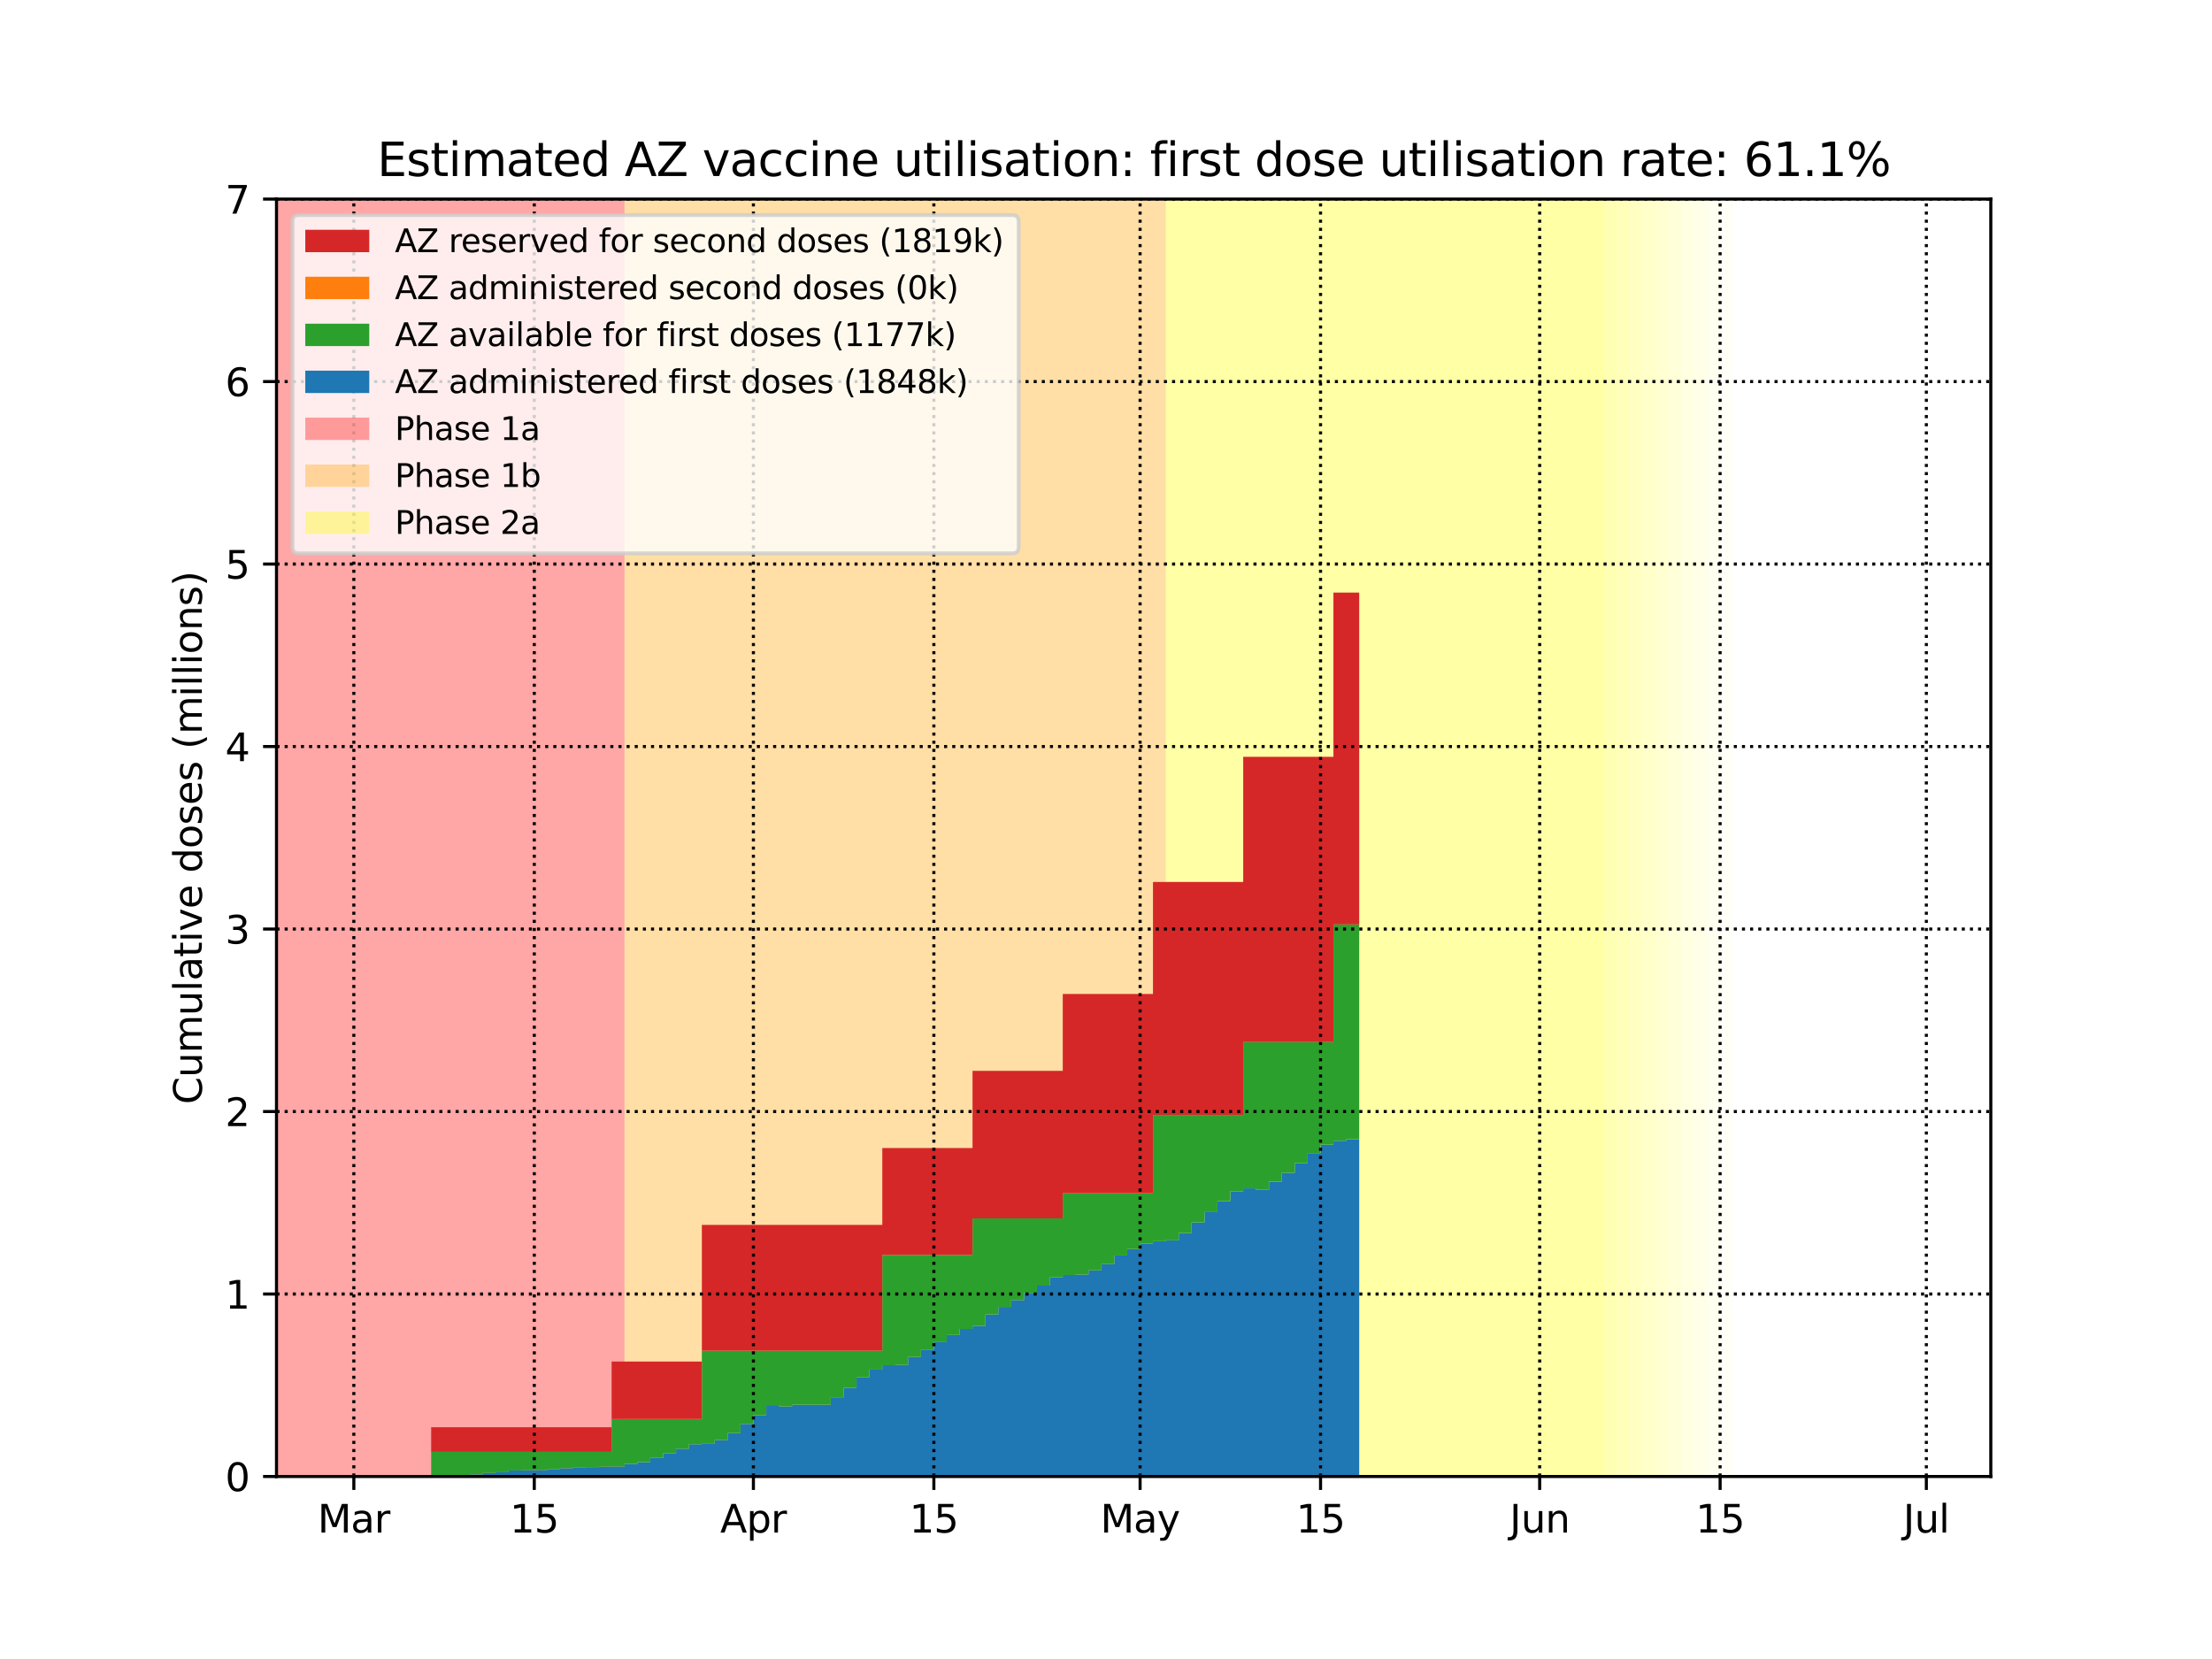 <?xml version="1.0" encoding="utf-8" standalone="no"?>
<!DOCTYPE svg PUBLIC "-//W3C//DTD SVG 1.1//EN"
  "http://www.w3.org/Graphics/SVG/1.1/DTD/svg11.dtd">
<svg height="432pt" version="1.1" viewBox="0 0 576 432" width="576pt" xmlns="http://www.w3.org/2000/svg" xmlns:xlink="http://www.w3.org/1999/xlink">
 <defs>
  <style type="text/css">*{stroke-linecap:butt;stroke-linejoin:round;}</style>
 </defs>
 <g id="figure_1">
  <g id="patch_1">
   <path d="M 0 432 
L 576 432 
L 576 0 
L 0 0 
z
" style="fill:#ffffff;"/>
  </g>
  <g id="axes_1">
   <g id="patch_2">
    <path d="M 72 384.48 
L 518.4 384.48 
L 518.4 51.84 
L 72 51.84 
z
" style="fill:#ffffff;"/>
   </g>
   <g id="PolyCollection_1">
    <defs>
     <path d="M 162.623 -47.52 
L 68.644 -47.52 
L 68.644 -380.16 
L 162.623 -380.16 
L 162.623 -380.16 
L 162.623 -47.52 
z
" id="m602967f09e"/>
    </defs>
    <g clip-path="url(#p2461a0f4d4)">
     <use style="fill:#ff0000;fill-opacity:0.35;" x="0" xlink:href="#m602967f09e" y="432"/>
    </g>
   </g>
   <g id="PolyCollection_2">
    <defs>
     <path d="M 303.591 -47.52 
L 162.623 -47.52 
L 162.623 -380.16 
L 303.591 -380.16 
L 303.591 -380.16 
L 303.591 -47.52 
z
" id="md5854e7b0d"/>
    </defs>
    <g clip-path="url(#p2461a0f4d4)">
     <use style="fill:#ffa500;fill-opacity:0.35;" x="0" xlink:href="#md5854e7b0d" y="432"/>
    </g>
   </g>
   <g id="PolyCollection_3">
    <defs>
     <path d="M 417.708 -47.52 
L 303.591 -47.52 
L 303.591 -380.16 
L 417.708 -380.16 
L 417.708 -380.16 
L 417.708 -47.52 
z
" id="m8bffb36cfd"/>
    </defs>
    <g clip-path="url(#p2461a0f4d4)">
     <use style="fill:#ffff00;fill-opacity:0.35;" x="0" xlink:href="#m8bffb36cfd" y="432"/>
    </g>
   </g>
   <g id="PolyCollection_4">
    <defs>
     <path d="M 421.065 -47.52 
L 417.708 -47.52 
L 417.708 -380.16 
L 421.065 -380.16 
L 421.065 -380.16 
L 421.065 -47.52 
z
" id="ma4b3f69100"/>
    </defs>
    <g clip-path="url(#p2461a0f4d4)">
     <use style="fill:#ffff00;fill-opacity:0.3;" x="0" xlink:href="#ma4b3f69100" y="432"/>
    </g>
   </g>
   <g id="PolyCollection_5">
    <defs>
     <path d="M 424.421 -47.52 
L 421.065 -47.52 
L 421.065 -380.16 
L 424.421 -380.16 
L 424.421 -380.16 
L 424.421 -47.52 
z
" id="m619030dfe2"/>
    </defs>
    <g clip-path="url(#p2461a0f4d4)">
     <use style="fill:#ffff00;fill-opacity:0.27;" x="0" xlink:href="#m619030dfe2" y="432"/>
    </g>
   </g>
   <g id="PolyCollection_6">
    <defs>
     <path d="M 427.777 -47.52 
L 424.421 -47.52 
L 424.421 -380.16 
L 427.777 -380.16 
L 427.777 -380.16 
L 427.777 -47.52 
z
" id="mf70ad9505c"/>
    </defs>
    <g clip-path="url(#p2461a0f4d4)">
     <use style="fill:#ffff00;fill-opacity:0.24;" x="0" xlink:href="#mf70ad9505c" y="432"/>
    </g>
   </g>
   <g id="PolyCollection_7">
    <defs>
     <path d="M 431.134 -47.52 
L 427.777 -47.52 
L 427.777 -380.16 
L 431.134 -380.16 
L 431.134 -380.16 
L 431.134 -47.52 
z
" id="m849f4f620f"/>
    </defs>
    <g clip-path="url(#p2461a0f4d4)">
     <use style="fill:#ffff00;fill-opacity:0.21;" x="0" xlink:href="#m849f4f620f" y="432"/>
    </g>
   </g>
   <g id="PolyCollection_8">
    <defs>
     <path d="M 434.49 -47.52 
L 431.134 -47.52 
L 431.134 -380.16 
L 434.49 -380.16 
L 434.49 -380.16 
L 434.49 -47.52 
z
" id="m2a403009e0"/>
    </defs>
    <g clip-path="url(#p2461a0f4d4)">
     <use style="fill:#ffff00;fill-opacity:0.18;" x="0" xlink:href="#m2a403009e0" y="432"/>
    </g>
   </g>
   <g id="PolyCollection_9">
    <defs>
     <path d="M 437.847 -47.52 
L 434.49 -47.52 
L 434.49 -380.16 
L 437.847 -380.16 
L 437.847 -380.16 
L 437.847 -47.52 
z
" id="m2a11092019"/>
    </defs>
    <g clip-path="url(#p2461a0f4d4)">
     <use style="fill:#ffff00;fill-opacity:0.15;" x="0" xlink:href="#m2a11092019" y="432"/>
    </g>
   </g>
   <g id="PolyCollection_10">
    <defs>
     <path d="M 441.203 -47.52 
L 437.847 -47.52 
L 437.847 -380.16 
L 441.203 -380.16 
L 441.203 -380.16 
L 441.203 -47.52 
z
" id="m34a0f8cbcc"/>
    </defs>
    <g clip-path="url(#p2461a0f4d4)">
     <use style="fill:#ffff00;fill-opacity:0.12;" x="0" xlink:href="#m34a0f8cbcc" y="432"/>
    </g>
   </g>
   <g id="PolyCollection_11">
    <defs>
     <path d="M 444.559 -47.52 
L 441.203 -47.52 
L 441.203 -380.16 
L 444.559 -380.16 
L 444.559 -380.16 
L 444.559 -47.52 
z
" id="meafb0ec273"/>
    </defs>
    <g clip-path="url(#p2461a0f4d4)">
     <use style="fill:#ffff00;fill-opacity:0.09;" x="0" xlink:href="#meafb0ec273" y="432"/>
    </g>
   </g>
   <g id="PolyCollection_12">
    <defs>
     <path d="M 447.916 -47.52 
L 444.559 -47.52 
L 444.559 -380.16 
L 447.916 -380.16 
L 447.916 -380.16 
L 447.916 -47.52 
z
" id="mbba5814f77"/>
    </defs>
    <g clip-path="url(#p2461a0f4d4)">
     <use style="fill:#ffff00;fill-opacity:0.06;" x="0" xlink:href="#mbba5814f77" y="432"/>
    </g>
   </g>
   <g id="PolyCollection_13">
    <defs>
     <path d="M 451.272 -47.52 
L 447.916 -47.52 
L 447.916 -380.16 
L 451.272 -380.16 
L 451.272 -380.16 
L 451.272 -47.52 
z
" id="m6ed1d79086"/>
    </defs>
    <g clip-path="url(#p2461a0f4d4)">
     <use style="fill:#ffff00;fill-opacity:0.03;" x="0" xlink:href="#m6ed1d79086" y="432"/>
    </g>
   </g>
   <g id="PolyCollection_14">
    <defs>
     <path d="M 72 -47.52 
L 72 -47.52 
L 72 -47.52 
L 75.356 -47.52 
L 75.356 -47.52 
L 78.713 -47.52 
L 78.713 -47.52 
L 82.069 -47.52 
L 82.069 -47.52 
L 85.426 -47.52 
L 85.426 -47.52 
L 88.782 -47.52 
L 88.782 -47.52 
L 92.138 -47.52 
L 92.138 -47.52 
L 95.495 -47.52 
L 95.495 -47.52 
L 98.851 -47.52 
L 98.851 -47.52 
L 102.208 -47.52 
L 102.208 -47.52 
L 105.564 -47.52 
L 105.564 -47.52 
L 108.92 -47.52 
L 108.92 -47.52 
L 112.277 -47.52 
L 112.277 -47.52 
L 115.633 -47.52 
L 115.633 -47.52 
L 118.989 -47.52 
L 118.989 -47.52 
L 122.346 -47.52 
L 122.346 -47.52 
L 125.702 -47.52 
L 125.702 -47.52 
L 129.059 -47.52 
L 129.059 -47.52 
L 132.415 -47.52 
L 132.415 -47.52 
L 135.771 -47.52 
L 135.771 -47.52 
L 139.128 -47.52 
L 139.128 -47.52 
L 142.484 -47.52 
L 142.484 -47.52 
L 145.841 -47.52 
L 145.841 -47.52 
L 149.197 -47.52 
L 149.197 -47.52 
L 152.553 -47.52 
L 152.553 -47.52 
L 155.91 -47.52 
L 155.91 -47.52 
L 159.266 -47.52 
L 159.266 -47.52 
L 162.623 -47.52 
L 162.623 -47.52 
L 165.979 -47.52 
L 165.979 -47.52 
L 169.335 -47.52 
L 169.335 -47.52 
L 172.692 -47.52 
L 172.692 -47.52 
L 176.048 -47.52 
L 176.048 -47.52 
L 179.405 -47.52 
L 179.405 -47.52 
L 182.761 -47.52 
L 182.761 -47.52 
L 186.117 -47.52 
L 186.117 -47.52 
L 189.474 -47.52 
L 189.474 -47.52 
L 192.83 -47.52 
L 192.83 -47.52 
L 196.186 -47.52 
L 196.186 -47.52 
L 199.543 -47.52 
L 199.543 -47.52 
L 202.899 -47.52 
L 202.899 -47.52 
L 206.256 -47.52 
L 206.256 -47.52 
L 209.612 -47.52 
L 209.612 -47.52 
L 212.968 -47.52 
L 212.968 -47.52 
L 216.325 -47.52 
L 216.325 -47.52 
L 219.681 -47.52 
L 219.681 -47.52 
L 223.038 -47.52 
L 223.038 -47.52 
L 226.394 -47.52 
L 226.394 -47.52 
L 229.75 -47.52 
L 229.75 -47.52 
L 233.107 -47.52 
L 233.107 -47.52 
L 236.463 -47.52 
L 236.463 -47.52 
L 239.82 -47.52 
L 239.82 -47.52 
L 243.176 -47.52 
L 243.176 -47.52 
L 246.532 -47.52 
L 246.532 -47.52 
L 249.889 -47.52 
L 249.889 -47.52 
L 253.245 -47.52 
L 253.245 -47.52 
L 256.602 -47.52 
L 256.602 -47.52 
L 259.958 -47.52 
L 259.958 -47.52 
L 263.314 -47.52 
L 263.314 -47.52 
L 266.671 -47.52 
L 266.671 -47.52 
L 270.027 -47.52 
L 270.027 -47.52 
L 273.383 -47.52 
L 273.383 -47.52 
L 276.74 -47.52 
L 276.74 -47.52 
L 280.096 -47.52 
L 280.096 -47.52 
L 283.453 -47.52 
L 283.453 -47.52 
L 286.809 -47.52 
L 286.809 -47.52 
L 290.165 -47.52 
L 290.165 -47.52 
L 293.522 -47.52 
L 293.522 -47.52 
L 296.878 -47.52 
L 296.878 -47.52 
L 300.235 -47.52 
L 300.235 -47.52 
L 303.591 -47.52 
L 303.591 -47.52 
L 306.947 -47.52 
L 306.947 -47.52 
L 310.304 -47.52 
L 310.304 -47.52 
L 313.66 -47.52 
L 313.66 -47.52 
L 317.017 -47.52 
L 317.017 -47.52 
L 320.373 -47.52 
L 320.373 -47.52 
L 323.729 -47.52 
L 323.729 -47.52 
L 327.086 -47.52 
L 327.086 -47.52 
L 330.442 -47.52 
L 330.442 -47.52 
L 333.798 -47.52 
L 333.798 -47.52 
L 337.155 -47.52 
L 337.155 -47.52 
L 340.511 -47.52 
L 340.511 -47.52 
L 343.868 -47.52 
L 343.868 -47.52 
L 347.224 -47.52 
L 347.224 -47.52 
L 350.58 -47.52 
L 350.58 -47.52 
L 353.937 -47.52 
L 353.937 -135.329 
L 353.937 -135.329 
L 350.58 -135.329 
L 350.58 -134.96 
L 347.224 -134.96 
L 347.224 -133.938 
L 343.868 -133.938 
L 343.868 -131.736 
L 340.511 -131.736 
L 340.511 -129.115 
L 337.155 -129.115 
L 337.155 -126.618 
L 333.798 -126.618 
L 333.798 -124.305 
L 330.442 -124.305 
L 330.442 -122.166 
L 327.086 -122.166 
L 327.086 -122.562 
L 323.729 -122.562 
L 323.729 -121.797 
L 320.373 -121.797 
L 320.373 -119.215 
L 317.017 -119.215 
L 317.017 -116.371 
L 313.66 -116.371 
L 313.66 -113.68 
L 310.304 -113.68 
L 310.304 -110.902 
L 306.947 -110.902 
L 306.947 -109.008 
L 303.591 -109.008 
L 303.591 -108.773 
L 300.235 -108.773 
L 300.235 -108.173 
L 296.878 -108.173 
L 296.878 -106.746 
L 293.522 -106.746 
L 293.522 -105.081 
L 290.165 -105.081 
L 290.165 -102.814 
L 286.809 -102.814 
L 286.809 -101.201 
L 283.453 -101.201 
L 283.453 -100.118 
L 280.096 -100.118 
L 280.096 -99.998 
L 276.74 -99.998 
L 276.74 -99.418 
L 273.383 -99.418 
L 273.383 -97.224 
L 270.027 -97.224 
L 270.027 -95.327 
L 266.671 -95.327 
L 266.671 -93.449 
L 263.314 -93.449 
L 263.314 -91.686 
L 259.958 -91.686 
L 259.958 -89.72 
L 256.602 -89.72 
L 256.602 -86.722 
L 253.245 -86.722 
L 253.245 -85.937 
L 249.889 -85.937 
L 249.889 -84.371 
L 246.532 -84.371 
L 246.532 -82.511 
L 243.176 -82.511 
L 243.176 -80.557 
L 239.82 -80.557 
L 239.82 -78.658 
L 236.463 -78.658 
L 236.463 -76.59 
L 233.107 -76.59 
L 233.107 -76.49 
L 229.75 -76.49 
L 229.75 -75.355 
L 226.394 -75.355 
L 226.394 -73.343 
L 223.038 -73.343 
L 223.038 -70.589 
L 219.681 -70.589 
L 219.681 -68.151 
L 216.325 -68.151 
L 216.325 -66.217 
L 212.968 -66.217 
L 212.968 -66.196 
L 209.612 -66.196 
L 209.612 -66.209 
L 206.256 -66.209 
L 206.256 -65.757 
L 202.899 -65.757 
L 202.899 -66.105 
L 199.543 -66.105 
L 199.543 -63.467 
L 196.186 -63.467 
L 196.186 -61.207 
L 192.83 -61.207 
L 192.83 -58.827 
L 189.474 -58.827 
L 189.474 -57.002 
L 186.117 -57.002 
L 186.117 -56.021 
L 182.761 -56.021 
L 182.761 -55.933 
L 179.405 -55.933 
L 179.405 -54.758 
L 176.048 -54.758 
L 176.048 -53.593 
L 172.692 -53.593 
L 172.692 -52.367 
L 169.335 -52.367 
L 169.335 -51.261 
L 165.979 -51.261 
L 165.979 -50.773 
L 162.623 -50.773 
L 162.623 -50.107 
L 159.266 -50.107 
L 159.266 -50.07 
L 155.91 -50.07 
L 155.91 -49.948 
L 152.553 -49.948 
L 152.553 -49.839 
L 149.197 -49.839 
L 149.197 -49.659 
L 145.841 -49.659 
L 145.841 -49.401 
L 142.484 -49.401 
L 142.484 -49.177 
L 139.128 -49.177 
L 139.128 -49.144 
L 135.771 -49.144 
L 135.771 -49.095 
L 132.415 -49.095 
L 132.415 -48.632 
L 129.059 -48.632 
L 129.059 -48.439 
L 125.702 -48.439 
L 125.702 -48.079 
L 122.346 -48.079 
L 122.346 -47.864 
L 118.989 -47.864 
L 118.989 -47.7 
L 115.633 -47.7 
L 115.633 -47.604 
L 112.277 -47.604 
L 112.277 -47.52 
L 108.92 -47.52 
L 108.92 -47.52 
L 105.564 -47.52 
L 105.564 -47.52 
L 102.208 -47.52 
L 102.208 -47.52 
L 98.851 -47.52 
L 98.851 -47.52 
L 95.495 -47.52 
L 95.495 -47.52 
L 92.138 -47.52 
L 92.138 -47.52 
L 88.782 -47.52 
L 88.782 -47.52 
L 85.426 -47.52 
L 85.426 -47.52 
L 82.069 -47.52 
L 82.069 -47.52 
L 78.713 -47.52 
L 78.713 -47.52 
L 75.356 -47.52 
L 75.356 -47.52 
L 72 -47.52 
L 72 -47.52 
z
" id="m0e2446f932"/>
    </defs>
    <g clip-path="url(#p2461a0f4d4)">
     <use style="fill:#1f77b4;" x="0" xlink:href="#m0e2446f932" y="432"/>
    </g>
   </g>
   <g id="PolyCollection_15">
    <defs>
     <path d="M 72 -47.52 
L 72 -47.52 
L 72 -47.52 
L 75.356 -47.52 
L 75.356 -47.52 
L 78.713 -47.52 
L 78.713 -47.52 
L 82.069 -47.52 
L 82.069 -47.52 
L 85.426 -47.52 
L 85.426 -47.52 
L 88.782 -47.52 
L 88.782 -47.52 
L 92.138 -47.52 
L 92.138 -47.52 
L 95.495 -47.52 
L 95.495 -47.52 
L 98.851 -47.52 
L 98.851 -47.52 
L 102.208 -47.52 
L 102.208 -47.52 
L 105.564 -47.52 
L 105.564 -47.52 
L 108.92 -47.52 
L 108.92 -47.52 
L 112.277 -47.52 
L 112.277 -47.604 
L 115.633 -47.604 
L 115.633 -47.7 
L 118.989 -47.7 
L 118.989 -47.864 
L 122.346 -47.864 
L 122.346 -48.079 
L 125.702 -48.079 
L 125.702 -48.439 
L 129.059 -48.439 
L 129.059 -48.632 
L 132.415 -48.632 
L 132.415 -49.095 
L 135.771 -49.095 
L 135.771 -49.144 
L 139.128 -49.144 
L 139.128 -49.177 
L 142.484 -49.177 
L 142.484 -49.401 
L 145.841 -49.401 
L 145.841 -49.659 
L 149.197 -49.659 
L 149.197 -49.839 
L 152.553 -49.839 
L 152.553 -49.948 
L 155.91 -49.948 
L 155.91 -50.07 
L 159.266 -50.07 
L 159.266 -50.107 
L 162.623 -50.107 
L 162.623 -50.773 
L 165.979 -50.773 
L 165.979 -51.261 
L 169.335 -51.261 
L 169.335 -52.367 
L 172.692 -52.367 
L 172.692 -53.593 
L 176.048 -53.593 
L 176.048 -54.758 
L 179.405 -54.758 
L 179.405 -55.933 
L 182.761 -55.933 
L 182.761 -56.021 
L 186.117 -56.021 
L 186.117 -57.002 
L 189.474 -57.002 
L 189.474 -58.827 
L 192.83 -58.827 
L 192.83 -61.207 
L 196.186 -61.207 
L 196.186 -63.467 
L 199.543 -63.467 
L 199.543 -66.105 
L 202.899 -66.105 
L 202.899 -65.757 
L 206.256 -65.757 
L 206.256 -66.209 
L 209.612 -66.209 
L 209.612 -66.196 
L 212.968 -66.196 
L 212.968 -66.217 
L 216.325 -66.217 
L 216.325 -68.151 
L 219.681 -68.151 
L 219.681 -70.589 
L 223.038 -70.589 
L 223.038 -73.343 
L 226.394 -73.343 
L 226.394 -75.355 
L 229.75 -75.355 
L 229.75 -76.49 
L 233.107 -76.49 
L 233.107 -76.59 
L 236.463 -76.59 
L 236.463 -78.658 
L 239.82 -78.658 
L 239.82 -80.557 
L 243.176 -80.557 
L 243.176 -82.511 
L 246.532 -82.511 
L 246.532 -84.371 
L 249.889 -84.371 
L 249.889 -85.937 
L 253.245 -85.937 
L 253.245 -86.722 
L 256.602 -86.722 
L 256.602 -89.72 
L 259.958 -89.72 
L 259.958 -91.686 
L 263.314 -91.686 
L 263.314 -93.449 
L 266.671 -93.449 
L 266.671 -95.327 
L 270.027 -95.327 
L 270.027 -97.224 
L 273.383 -97.224 
L 273.383 -99.418 
L 276.74 -99.418 
L 276.74 -99.998 
L 280.096 -99.998 
L 280.096 -100.118 
L 283.453 -100.118 
L 283.453 -101.201 
L 286.809 -101.201 
L 286.809 -102.814 
L 290.165 -102.814 
L 290.165 -105.081 
L 293.522 -105.081 
L 293.522 -106.746 
L 296.878 -106.746 
L 296.878 -108.173 
L 300.235 -108.173 
L 300.235 -108.773 
L 303.591 -108.773 
L 303.591 -109.008 
L 306.947 -109.008 
L 306.947 -110.902 
L 310.304 -110.902 
L 310.304 -113.68 
L 313.66 -113.68 
L 313.66 -116.371 
L 317.017 -116.371 
L 317.017 -119.215 
L 320.373 -119.215 
L 320.373 -121.797 
L 323.729 -121.797 
L 323.729 -122.562 
L 327.086 -122.562 
L 327.086 -122.166 
L 330.442 -122.166 
L 330.442 -124.305 
L 333.798 -124.305 
L 333.798 -126.618 
L 337.155 -126.618 
L 337.155 -129.115 
L 340.511 -129.115 
L 340.511 -131.736 
L 343.868 -131.736 
L 343.868 -133.938 
L 347.224 -133.938 
L 347.224 -134.96 
L 350.58 -134.96 
L 350.58 -135.329 
L 353.937 -135.329 
L 353.937 -191.275 
L 353.937 -191.275 
L 350.58 -191.275 
L 350.58 -191.275 
L 347.224 -191.275 
L 347.224 -160.648 
L 343.868 -160.648 
L 343.868 -160.648 
L 340.511 -160.648 
L 340.511 -160.648 
L 337.155 -160.648 
L 337.155 -160.648 
L 333.798 -160.648 
L 333.798 -160.648 
L 330.442 -160.648 
L 330.442 -160.648 
L 327.086 -160.648 
L 327.086 -160.648 
L 323.729 -160.648 
L 323.729 -141.687 
L 320.373 -141.687 
L 320.373 -141.687 
L 317.017 -141.687 
L 317.017 -141.687 
L 313.66 -141.687 
L 313.66 -141.687 
L 310.304 -141.687 
L 310.304 -141.687 
L 306.947 -141.687 
L 306.947 -141.687 
L 303.591 -141.687 
L 303.591 -141.687 
L 300.235 -141.687 
L 300.235 -121.275 
L 296.878 -121.275 
L 296.878 -121.275 
L 293.522 -121.275 
L 293.522 -121.275 
L 290.165 -121.275 
L 290.165 -121.275 
L 286.809 -121.275 
L 286.809 -121.275 
L 283.453 -121.275 
L 283.453 -121.275 
L 280.096 -121.275 
L 280.096 -121.275 
L 276.74 -121.275 
L 276.74 -114.74 
L 273.383 -114.74 
L 273.383 -114.74 
L 270.027 -114.74 
L 270.027 -114.74 
L 266.671 -114.74 
L 266.671 -114.74 
L 263.314 -114.74 
L 263.314 -114.74 
L 259.958 -114.74 
L 259.958 -114.74 
L 256.602 -114.74 
L 256.602 -114.74 
L 253.245 -114.74 
L 253.245 -105.221 
L 249.889 -105.221 
L 249.889 -105.221 
L 246.532 -105.221 
L 246.532 -105.221 
L 243.176 -105.221 
L 243.176 -105.221 
L 239.82 -105.221 
L 239.82 -105.221 
L 236.463 -105.221 
L 236.463 -105.221 
L 233.107 -105.221 
L 233.107 -105.221 
L 229.75 -105.221 
L 229.75 -80.28 
L 226.394 -80.28 
L 226.394 -80.28 
L 223.038 -80.28 
L 223.038 -80.28 
L 219.681 -80.28 
L 219.681 -80.28 
L 216.325 -80.28 
L 216.325 -80.28 
L 212.968 -80.28 
L 212.968 -80.28 
L 209.612 -80.28 
L 209.612 -80.28 
L 206.256 -80.28 
L 206.256 -80.28 
L 202.899 -80.28 
L 202.899 -80.28 
L 199.543 -80.28 
L 199.543 -80.28 
L 196.186 -80.28 
L 196.186 -80.28 
L 192.83 -80.28 
L 192.83 -80.28 
L 189.474 -80.28 
L 189.474 -80.28 
L 186.117 -80.28 
L 186.117 -80.28 
L 182.761 -80.28 
L 182.761 -62.489 
L 179.405 -62.489 
L 179.405 -62.489 
L 176.048 -62.489 
L 176.048 -62.489 
L 172.692 -62.489 
L 172.692 -62.489 
L 169.335 -62.489 
L 169.335 -62.489 
L 165.979 -62.489 
L 165.979 -62.489 
L 162.623 -62.489 
L 162.623 -62.489 
L 159.266 -62.489 
L 159.266 -53.935 
L 155.91 -53.935 
L 155.91 -53.935 
L 152.553 -53.935 
L 152.553 -53.935 
L 149.197 -53.935 
L 149.197 -53.935 
L 145.841 -53.935 
L 145.841 -53.935 
L 142.484 -53.935 
L 142.484 -53.935 
L 139.128 -53.935 
L 139.128 -53.935 
L 135.771 -53.935 
L 135.771 -53.935 
L 132.415 -53.935 
L 132.415 -53.935 
L 129.059 -53.935 
L 129.059 -53.935 
L 125.702 -53.935 
L 125.702 -53.935 
L 122.346 -53.935 
L 122.346 -53.935 
L 118.989 -53.935 
L 118.989 -53.935 
L 115.633 -53.935 
L 115.633 -53.935 
L 112.277 -53.935 
L 112.277 -47.52 
L 108.92 -47.52 
L 108.92 -47.52 
L 105.564 -47.52 
L 105.564 -47.52 
L 102.208 -47.52 
L 102.208 -47.52 
L 98.851 -47.52 
L 98.851 -47.52 
L 95.495 -47.52 
L 95.495 -47.52 
L 92.138 -47.52 
L 92.138 -47.52 
L 88.782 -47.52 
L 88.782 -47.52 
L 85.426 -47.52 
L 85.426 -47.52 
L 82.069 -47.52 
L 82.069 -47.52 
L 78.713 -47.52 
L 78.713 -47.52 
L 75.356 -47.52 
L 75.356 -47.52 
L 72 -47.52 
L 72 -47.52 
z
" id="m5478156c75"/>
    </defs>
    <g clip-path="url(#p2461a0f4d4)">
     <use style="fill:#2ca02c;" x="0" xlink:href="#m5478156c75" y="432"/>
    </g>
   </g>
   <g id="PolyCollection_16">
    <defs>
     <path d="M 72 -47.52 
L 72 -47.52 
L 72 -47.52 
L 75.356 -47.52 
L 75.356 -47.52 
L 78.713 -47.52 
L 78.713 -47.52 
L 82.069 -47.52 
L 82.069 -47.52 
L 85.426 -47.52 
L 85.426 -47.52 
L 88.782 -47.52 
L 88.782 -47.52 
L 92.138 -47.52 
L 92.138 -47.52 
L 95.495 -47.52 
L 95.495 -47.52 
L 98.851 -47.52 
L 98.851 -47.52 
L 102.208 -47.52 
L 102.208 -47.52 
L 105.564 -47.52 
L 105.564 -47.52 
L 108.92 -47.52 
L 108.92 -47.52 
L 112.277 -47.52 
L 112.277 -53.935 
L 115.633 -53.935 
L 115.633 -53.935 
L 118.989 -53.935 
L 118.989 -53.935 
L 122.346 -53.935 
L 122.346 -53.935 
L 125.702 -53.935 
L 125.702 -53.935 
L 129.059 -53.935 
L 129.059 -53.935 
L 132.415 -53.935 
L 132.415 -53.935 
L 135.771 -53.935 
L 135.771 -53.935 
L 139.128 -53.935 
L 139.128 -53.935 
L 142.484 -53.935 
L 142.484 -53.935 
L 145.841 -53.935 
L 145.841 -53.935 
L 149.197 -53.935 
L 149.197 -53.935 
L 152.553 -53.935 
L 152.553 -53.935 
L 155.91 -53.935 
L 155.91 -53.935 
L 159.266 -53.935 
L 159.266 -62.489 
L 162.623 -62.489 
L 162.623 -62.489 
L 165.979 -62.489 
L 165.979 -62.489 
L 169.335 -62.489 
L 169.335 -62.489 
L 172.692 -62.489 
L 172.692 -62.489 
L 176.048 -62.489 
L 176.048 -62.489 
L 179.405 -62.489 
L 179.405 -62.489 
L 182.761 -62.489 
L 182.761 -80.28 
L 186.117 -80.28 
L 186.117 -80.28 
L 189.474 -80.28 
L 189.474 -80.28 
L 192.83 -80.28 
L 192.83 -80.28 
L 196.186 -80.28 
L 196.186 -80.28 
L 199.543 -80.28 
L 199.543 -80.28 
L 202.899 -80.28 
L 202.899 -80.28 
L 206.256 -80.28 
L 206.256 -80.28 
L 209.612 -80.28 
L 209.612 -80.28 
L 212.968 -80.28 
L 212.968 -80.28 
L 216.325 -80.28 
L 216.325 -80.28 
L 219.681 -80.28 
L 219.681 -80.28 
L 223.038 -80.28 
L 223.038 -80.28 
L 226.394 -80.28 
L 226.394 -80.28 
L 229.75 -80.28 
L 229.75 -105.221 
L 233.107 -105.221 
L 233.107 -105.221 
L 236.463 -105.221 
L 236.463 -105.221 
L 239.82 -105.221 
L 239.82 -105.221 
L 243.176 -105.221 
L 243.176 -105.221 
L 246.532 -105.221 
L 246.532 -105.221 
L 249.889 -105.221 
L 249.889 -105.221 
L 253.245 -105.221 
L 253.245 -114.74 
L 256.602 -114.74 
L 256.602 -114.74 
L 259.958 -114.74 
L 259.958 -114.74 
L 263.314 -114.74 
L 263.314 -114.74 
L 266.671 -114.74 
L 266.671 -114.74 
L 270.027 -114.74 
L 270.027 -114.74 
L 273.383 -114.74 
L 273.383 -114.74 
L 276.74 -114.74 
L 276.74 -121.275 
L 280.096 -121.275 
L 280.096 -121.275 
L 283.453 -121.275 
L 283.453 -121.275 
L 286.809 -121.275 
L 286.809 -121.275 
L 290.165 -121.275 
L 290.165 -121.275 
L 293.522 -121.275 
L 293.522 -121.275 
L 296.878 -121.275 
L 296.878 -121.275 
L 300.235 -121.275 
L 300.235 -141.687 
L 303.591 -141.687 
L 303.591 -141.687 
L 306.947 -141.687 
L 306.947 -141.687 
L 310.304 -141.687 
L 310.304 -141.687 
L 313.66 -141.687 
L 313.66 -141.687 
L 317.017 -141.687 
L 317.017 -141.687 
L 320.373 -141.687 
L 320.373 -141.687 
L 323.729 -141.687 
L 323.729 -160.648 
L 327.086 -160.648 
L 327.086 -160.648 
L 330.442 -160.648 
L 330.442 -160.648 
L 333.798 -160.648 
L 333.798 -160.648 
L 337.155 -160.648 
L 337.155 -160.648 
L 340.511 -160.648 
L 340.511 -160.648 
L 343.868 -160.648 
L 343.868 -160.648 
L 347.224 -160.648 
L 347.224 -191.275 
L 350.58 -191.275 
L 350.58 -191.275 
L 353.937 -191.275 
L 353.937 -191.275 
L 353.937 -191.275 
L 350.58 -191.275 
L 350.58 -191.275 
L 347.224 -191.275 
L 347.224 -160.648 
L 343.868 -160.648 
L 343.868 -160.648 
L 340.511 -160.648 
L 340.511 -160.648 
L 337.155 -160.648 
L 337.155 -160.648 
L 333.798 -160.648 
L 333.798 -160.648 
L 330.442 -160.648 
L 330.442 -160.648 
L 327.086 -160.648 
L 327.086 -160.648 
L 323.729 -160.648 
L 323.729 -141.687 
L 320.373 -141.687 
L 320.373 -141.687 
L 317.017 -141.687 
L 317.017 -141.687 
L 313.66 -141.687 
L 313.66 -141.687 
L 310.304 -141.687 
L 310.304 -141.687 
L 306.947 -141.687 
L 306.947 -141.687 
L 303.591 -141.687 
L 303.591 -141.687 
L 300.235 -141.687 
L 300.235 -121.275 
L 296.878 -121.275 
L 296.878 -121.275 
L 293.522 -121.275 
L 293.522 -121.275 
L 290.165 -121.275 
L 290.165 -121.275 
L 286.809 -121.275 
L 286.809 -121.275 
L 283.453 -121.275 
L 283.453 -121.275 
L 280.096 -121.275 
L 280.096 -121.275 
L 276.74 -121.275 
L 276.74 -114.74 
L 273.383 -114.74 
L 273.383 -114.74 
L 270.027 -114.74 
L 270.027 -114.74 
L 266.671 -114.74 
L 266.671 -114.74 
L 263.314 -114.74 
L 263.314 -114.74 
L 259.958 -114.74 
L 259.958 -114.74 
L 256.602 -114.74 
L 256.602 -114.74 
L 253.245 -114.74 
L 253.245 -105.221 
L 249.889 -105.221 
L 249.889 -105.221 
L 246.532 -105.221 
L 246.532 -105.221 
L 243.176 -105.221 
L 243.176 -105.221 
L 239.82 -105.221 
L 239.82 -105.221 
L 236.463 -105.221 
L 236.463 -105.221 
L 233.107 -105.221 
L 233.107 -105.221 
L 229.75 -105.221 
L 229.75 -80.28 
L 226.394 -80.28 
L 226.394 -80.28 
L 223.038 -80.28 
L 223.038 -80.28 
L 219.681 -80.28 
L 219.681 -80.28 
L 216.325 -80.28 
L 216.325 -80.28 
L 212.968 -80.28 
L 212.968 -80.28 
L 209.612 -80.28 
L 209.612 -80.28 
L 206.256 -80.28 
L 206.256 -80.28 
L 202.899 -80.28 
L 202.899 -80.28 
L 199.543 -80.28 
L 199.543 -80.28 
L 196.186 -80.28 
L 196.186 -80.28 
L 192.83 -80.28 
L 192.83 -80.28 
L 189.474 -80.28 
L 189.474 -80.28 
L 186.117 -80.28 
L 186.117 -80.28 
L 182.761 -80.28 
L 182.761 -62.489 
L 179.405 -62.489 
L 179.405 -62.489 
L 176.048 -62.489 
L 176.048 -62.489 
L 172.692 -62.489 
L 172.692 -62.489 
L 169.335 -62.489 
L 169.335 -62.489 
L 165.979 -62.489 
L 165.979 -62.489 
L 162.623 -62.489 
L 162.623 -62.489 
L 159.266 -62.489 
L 159.266 -53.935 
L 155.91 -53.935 
L 155.91 -53.935 
L 152.553 -53.935 
L 152.553 -53.935 
L 149.197 -53.935 
L 149.197 -53.935 
L 145.841 -53.935 
L 145.841 -53.935 
L 142.484 -53.935 
L 142.484 -53.935 
L 139.128 -53.935 
L 139.128 -53.935 
L 135.771 -53.935 
L 135.771 -53.935 
L 132.415 -53.935 
L 132.415 -53.935 
L 129.059 -53.935 
L 129.059 -53.935 
L 125.702 -53.935 
L 125.702 -53.935 
L 122.346 -53.935 
L 122.346 -53.935 
L 118.989 -53.935 
L 118.989 -53.935 
L 115.633 -53.935 
L 115.633 -53.935 
L 112.277 -53.935 
L 112.277 -47.52 
L 108.92 -47.52 
L 108.92 -47.52 
L 105.564 -47.52 
L 105.564 -47.52 
L 102.208 -47.52 
L 102.208 -47.52 
L 98.851 -47.52 
L 98.851 -47.52 
L 95.495 -47.52 
L 95.495 -47.52 
L 92.138 -47.52 
L 92.138 -47.52 
L 88.782 -47.52 
L 88.782 -47.52 
L 85.426 -47.52 
L 85.426 -47.52 
L 82.069 -47.52 
L 82.069 -47.52 
L 78.713 -47.52 
L 78.713 -47.52 
L 75.356 -47.52 
L 75.356 -47.52 
L 72 -47.52 
L 72 -47.52 
z
" id="m7db4e9bb33"/>
    </defs>
    <g clip-path="url(#p2461a0f4d4)">
     <use style="fill:#ff7f0e;" x="0" xlink:href="#m7db4e9bb33" y="432"/>
    </g>
   </g>
   <g id="PolyCollection_17">
    <defs>
     <path d="M 72 -47.52 
L 72 -47.52 
L 72 -47.52 
L 75.356 -47.52 
L 75.356 -47.52 
L 78.713 -47.52 
L 78.713 -47.52 
L 82.069 -47.52 
L 82.069 -47.52 
L 85.426 -47.52 
L 85.426 -47.52 
L 88.782 -47.52 
L 88.782 -47.52 
L 92.138 -47.52 
L 92.138 -47.52 
L 95.495 -47.52 
L 95.495 -47.52 
L 98.851 -47.52 
L 98.851 -47.52 
L 102.208 -47.52 
L 102.208 -47.52 
L 105.564 -47.52 
L 105.564 -47.52 
L 108.92 -47.52 
L 108.92 -47.52 
L 112.277 -47.52 
L 112.277 -53.935 
L 115.633 -53.935 
L 115.633 -53.935 
L 118.989 -53.935 
L 118.989 -53.935 
L 122.346 -53.935 
L 122.346 -53.935 
L 125.702 -53.935 
L 125.702 -53.935 
L 129.059 -53.935 
L 129.059 -53.935 
L 132.415 -53.935 
L 132.415 -53.935 
L 135.771 -53.935 
L 135.771 -53.935 
L 139.128 -53.935 
L 139.128 -53.935 
L 142.484 -53.935 
L 142.484 -53.935 
L 145.841 -53.935 
L 145.841 -53.935 
L 149.197 -53.935 
L 149.197 -53.935 
L 152.553 -53.935 
L 152.553 -53.935 
L 155.91 -53.935 
L 155.91 -53.935 
L 159.266 -53.935 
L 159.266 -62.489 
L 162.623 -62.489 
L 162.623 -62.489 
L 165.979 -62.489 
L 165.979 -62.489 
L 169.335 -62.489 
L 169.335 -62.489 
L 172.692 -62.489 
L 172.692 -62.489 
L 176.048 -62.489 
L 176.048 -62.489 
L 179.405 -62.489 
L 179.405 -62.489 
L 182.761 -62.489 
L 182.761 -80.28 
L 186.117 -80.28 
L 186.117 -80.28 
L 189.474 -80.28 
L 189.474 -80.28 
L 192.83 -80.28 
L 192.83 -80.28 
L 196.186 -80.28 
L 196.186 -80.28 
L 199.543 -80.28 
L 199.543 -80.28 
L 202.899 -80.28 
L 202.899 -80.28 
L 206.256 -80.28 
L 206.256 -80.28 
L 209.612 -80.28 
L 209.612 -80.28 
L 212.968 -80.28 
L 212.968 -80.28 
L 216.325 -80.28 
L 216.325 -80.28 
L 219.681 -80.28 
L 219.681 -80.28 
L 223.038 -80.28 
L 223.038 -80.28 
L 226.394 -80.28 
L 226.394 -80.28 
L 229.75 -80.28 
L 229.75 -105.221 
L 233.107 -105.221 
L 233.107 -105.221 
L 236.463 -105.221 
L 236.463 -105.221 
L 239.82 -105.221 
L 239.82 -105.221 
L 243.176 -105.221 
L 243.176 -105.221 
L 246.532 -105.221 
L 246.532 -105.221 
L 249.889 -105.221 
L 249.889 -105.221 
L 253.245 -105.221 
L 253.245 -114.74 
L 256.602 -114.74 
L 256.602 -114.74 
L 259.958 -114.74 
L 259.958 -114.74 
L 263.314 -114.74 
L 263.314 -114.74 
L 266.671 -114.74 
L 266.671 -114.74 
L 270.027 -114.74 
L 270.027 -114.74 
L 273.383 -114.74 
L 273.383 -114.74 
L 276.74 -114.74 
L 276.74 -121.275 
L 280.096 -121.275 
L 280.096 -121.275 
L 283.453 -121.275 
L 283.453 -121.275 
L 286.809 -121.275 
L 286.809 -121.275 
L 290.165 -121.275 
L 290.165 -121.275 
L 293.522 -121.275 
L 293.522 -121.275 
L 296.878 -121.275 
L 296.878 -121.275 
L 300.235 -121.275 
L 300.235 -141.687 
L 303.591 -141.687 
L 303.591 -141.687 
L 306.947 -141.687 
L 306.947 -141.687 
L 310.304 -141.687 
L 310.304 -141.687 
L 313.66 -141.687 
L 313.66 -141.687 
L 317.017 -141.687 
L 317.017 -141.687 
L 320.373 -141.687 
L 320.373 -141.687 
L 323.729 -141.687 
L 323.729 -160.648 
L 327.086 -160.648 
L 327.086 -160.648 
L 330.442 -160.648 
L 330.442 -160.648 
L 333.798 -160.648 
L 333.798 -160.648 
L 337.155 -160.648 
L 337.155 -160.648 
L 340.511 -160.648 
L 340.511 -160.648 
L 343.868 -160.648 
L 343.868 -160.648 
L 347.224 -160.648 
L 347.224 -191.275 
L 350.58 -191.275 
L 350.58 -191.275 
L 353.937 -191.275 
L 353.937 -277.693 
L 353.937 -277.693 
L 350.58 -277.693 
L 350.58 -277.693 
L 347.224 -277.693 
L 347.224 -234.925 
L 343.868 -234.925 
L 343.868 -234.925 
L 340.511 -234.925 
L 340.511 -234.925 
L 337.155 -234.925 
L 337.155 -234.925 
L 333.798 -234.925 
L 333.798 -234.925 
L 330.442 -234.925 
L 330.442 -234.925 
L 327.086 -234.925 
L 327.086 -234.925 
L 323.729 -234.925 
L 323.729 -202.34 
L 320.373 -202.34 
L 320.373 -202.34 
L 317.017 -202.34 
L 317.017 -202.34 
L 313.66 -202.34 
L 313.66 -202.34 
L 310.304 -202.34 
L 310.304 -202.34 
L 306.947 -202.34 
L 306.947 -202.34 
L 303.591 -202.34 
L 303.591 -202.34 
L 300.235 -202.34 
L 300.235 -173.172 
L 296.878 -173.172 
L 296.878 -173.172 
L 293.522 -173.172 
L 293.522 -173.172 
L 290.165 -173.172 
L 290.165 -173.172 
L 286.809 -173.172 
L 286.809 -173.172 
L 283.453 -173.172 
L 283.453 -173.172 
L 280.096 -173.172 
L 280.096 -173.172 
L 276.74 -173.172 
L 276.74 -153.157 
L 273.383 -153.157 
L 273.383 -153.157 
L 270.027 -153.157 
L 270.027 -153.157 
L 266.671 -153.157 
L 266.671 -153.157 
L 263.314 -153.157 
L 263.314 -153.157 
L 259.958 -153.157 
L 259.958 -153.157 
L 256.602 -153.157 
L 256.602 -153.157 
L 253.245 -153.157 
L 253.245 -133.056 
L 249.889 -133.056 
L 249.889 -133.056 
L 246.532 -133.056 
L 246.532 -133.056 
L 243.176 -133.056 
L 243.176 -133.056 
L 239.82 -133.056 
L 239.82 -133.056 
L 236.463 -133.056 
L 236.463 -133.056 
L 233.107 -133.056 
L 233.107 -133.056 
L 229.75 -133.056 
L 229.75 -113.041 
L 226.394 -113.041 
L 226.394 -113.041 
L 223.038 -113.041 
L 223.038 -113.041 
L 219.681 -113.041 
L 219.681 -113.041 
L 216.325 -113.041 
L 216.325 -113.041 
L 212.968 -113.041 
L 212.968 -113.041 
L 209.612 -113.041 
L 209.612 -113.041 
L 206.256 -113.041 
L 206.256 -113.041 
L 202.899 -113.041 
L 202.899 -113.041 
L 199.543 -113.041 
L 199.543 -113.041 
L 196.186 -113.041 
L 196.186 -113.041 
L 192.83 -113.041 
L 192.83 -113.041 
L 189.474 -113.041 
L 189.474 -113.041 
L 186.117 -113.041 
L 186.117 -113.041 
L 182.761 -113.041 
L 182.761 -77.458 
L 179.405 -77.458 
L 179.405 -77.458 
L 176.048 -77.458 
L 176.048 -77.458 
L 172.692 -77.458 
L 172.692 -77.458 
L 169.335 -77.458 
L 169.335 -77.458 
L 165.979 -77.458 
L 165.979 -77.458 
L 162.623 -77.458 
L 162.623 -77.458 
L 159.266 -77.458 
L 159.266 -60.35 
L 155.91 -60.35 
L 155.91 -60.35 
L 152.553 -60.35 
L 152.553 -60.35 
L 149.197 -60.35 
L 149.197 -60.35 
L 145.841 -60.35 
L 145.841 -60.35 
L 142.484 -60.35 
L 142.484 -60.35 
L 139.128 -60.35 
L 139.128 -60.35 
L 135.771 -60.35 
L 135.771 -60.35 
L 132.415 -60.35 
L 132.415 -60.35 
L 129.059 -60.35 
L 129.059 -60.35 
L 125.702 -60.35 
L 125.702 -60.35 
L 122.346 -60.35 
L 122.346 -60.35 
L 118.989 -60.35 
L 118.989 -60.35 
L 115.633 -60.35 
L 115.633 -60.35 
L 112.277 -60.35 
L 112.277 -47.52 
L 108.92 -47.52 
L 108.92 -47.52 
L 105.564 -47.52 
L 105.564 -47.52 
L 102.208 -47.52 
L 102.208 -47.52 
L 98.851 -47.52 
L 98.851 -47.52 
L 95.495 -47.52 
L 95.495 -47.52 
L 92.138 -47.52 
L 92.138 -47.52 
L 88.782 -47.52 
L 88.782 -47.52 
L 85.426 -47.52 
L 85.426 -47.52 
L 82.069 -47.52 
L 82.069 -47.52 
L 78.713 -47.52 
L 78.713 -47.52 
L 75.356 -47.52 
L 75.356 -47.52 
L 72 -47.52 
L 72 -47.52 
z
" id="mf051c2d673"/>
    </defs>
    <g clip-path="url(#p2461a0f4d4)">
     <use style="fill:#d62728;" x="0" xlink:href="#mf051c2d673" y="432"/>
    </g>
   </g>
   <g id="matplotlib.axis_1">
    <g id="xtick_1">
     <g id="line2d_1">
      <path clip-path="url(#p2461a0f4d4)" d="M 92.138 384.48 
L 92.138 51.84 
" style="fill:none;stroke:#000000;stroke-dasharray:0.8,1.32;stroke-dashoffset:0;stroke-width:0.8;"/>
     </g>
     <g id="line2d_2">
      <defs>
       <path d="M 0 0 
L 0 3.5 
" id="mc28b186000" style="stroke:#000000;stroke-width:0.8;"/>
      </defs>
      <g>
       <use style="stroke:#000000;stroke-width:0.8;" x="92.138" xlink:href="#mc28b186000" y="384.48"/>
      </g>
     </g>
     <g id="text_1">
      <!-- Mar -->
      <g transform="translate(82.705 399.078)scale(0.1 -0.1)">
       <defs>
        <path d="M 628 4666 
L 1569 4666 
L 2759 1491 
L 3956 4666 
L 4897 4666 
L 4897 0 
L 4281 0 
L 4281 4097 
L 3078 897 
L 2444 897 
L 1241 4097 
L 1241 0 
L 628 0 
L 628 4666 
z
" id="DejaVuSans-4d" transform="scale(0.016)"/>
        <path d="M 2194 1759 
Q 1497 1759 1228 1600 
Q 959 1441 959 1056 
Q 959 750 1161 570 
Q 1363 391 1709 391 
Q 2188 391 2477 730 
Q 2766 1069 2766 1631 
L 2766 1759 
L 2194 1759 
z
M 3341 1997 
L 3341 0 
L 2766 0 
L 2766 531 
Q 2569 213 2275 61 
Q 1981 -91 1556 -91 
Q 1019 -91 701 211 
Q 384 513 384 1019 
Q 384 1609 779 1909 
Q 1175 2209 1959 2209 
L 2766 2209 
L 2766 2266 
Q 2766 2663 2505 2880 
Q 2244 3097 1772 3097 
Q 1472 3097 1187 3025 
Q 903 2953 641 2809 
L 641 3341 
Q 956 3463 1253 3523 
Q 1550 3584 1831 3584 
Q 2591 3584 2966 3190 
Q 3341 2797 3341 1997 
z
" id="DejaVuSans-61" transform="scale(0.016)"/>
        <path d="M 2631 2963 
Q 2534 3019 2420 3045 
Q 2306 3072 2169 3072 
Q 1681 3072 1420 2755 
Q 1159 2438 1159 1844 
L 1159 0 
L 581 0 
L 581 3500 
L 1159 3500 
L 1159 2956 
Q 1341 3275 1631 3429 
Q 1922 3584 2338 3584 
Q 2397 3584 2469 3576 
Q 2541 3569 2628 3553 
L 2631 2963 
z
" id="DejaVuSans-72" transform="scale(0.016)"/>
       </defs>
       <use xlink:href="#DejaVuSans-4d"/>
       <use x="86.279" xlink:href="#DejaVuSans-61"/>
       <use x="147.559" xlink:href="#DejaVuSans-72"/>
      </g>
     </g>
    </g>
    <g id="xtick_2">
     <g id="line2d_3">
      <path clip-path="url(#p2461a0f4d4)" d="M 139.128 384.48 
L 139.128 51.84 
" style="fill:none;stroke:#000000;stroke-dasharray:0.8,1.32;stroke-dashoffset:0;stroke-width:0.8;"/>
     </g>
     <g id="line2d_4">
      <g>
       <use style="stroke:#000000;stroke-width:0.8;" x="139.128" xlink:href="#mc28b186000" y="384.48"/>
      </g>
     </g>
     <g id="text_2">
      <!-- 15 -->
      <g transform="translate(132.765 399.078)scale(0.1 -0.1)">
       <defs>
        <path d="M 794 531 
L 1825 531 
L 1825 4091 
L 703 3866 
L 703 4441 
L 1819 4666 
L 2450 4666 
L 2450 531 
L 3481 531 
L 3481 0 
L 794 0 
L 794 531 
z
" id="DejaVuSans-31" transform="scale(0.016)"/>
        <path d="M 691 4666 
L 3169 4666 
L 3169 4134 
L 1269 4134 
L 1269 2991 
Q 1406 3038 1543 3061 
Q 1681 3084 1819 3084 
Q 2600 3084 3056 2656 
Q 3513 2228 3513 1497 
Q 3513 744 3044 326 
Q 2575 -91 1722 -91 
Q 1428 -91 1123 -41 
Q 819 9 494 109 
L 494 744 
Q 775 591 1075 516 
Q 1375 441 1709 441 
Q 2250 441 2565 725 
Q 2881 1009 2881 1497 
Q 2881 1984 2565 2268 
Q 2250 2553 1709 2553 
Q 1456 2553 1204 2497 
Q 953 2441 691 2322 
L 691 4666 
z
" id="DejaVuSans-35" transform="scale(0.016)"/>
       </defs>
       <use xlink:href="#DejaVuSans-31"/>
       <use x="63.623" xlink:href="#DejaVuSans-35"/>
      </g>
     </g>
    </g>
    <g id="xtick_3">
     <g id="line2d_5">
      <path clip-path="url(#p2461a0f4d4)" d="M 196.186 384.48 
L 196.186 51.84 
" style="fill:none;stroke:#000000;stroke-dasharray:0.8,1.32;stroke-dashoffset:0;stroke-width:0.8;"/>
     </g>
     <g id="line2d_6">
      <g>
       <use style="stroke:#000000;stroke-width:0.8;" x="196.186" xlink:href="#mc28b186000" y="384.48"/>
      </g>
     </g>
     <g id="text_3">
      <!-- Apr -->
      <g transform="translate(187.536 399.078)scale(0.1 -0.1)">
       <defs>
        <path d="M 2188 4044 
L 1331 1722 
L 3047 1722 
L 2188 4044 
z
M 1831 4666 
L 2547 4666 
L 4325 0 
L 3669 0 
L 3244 1197 
L 1141 1197 
L 716 0 
L 50 0 
L 1831 4666 
z
" id="DejaVuSans-41" transform="scale(0.016)"/>
        <path d="M 1159 525 
L 1159 -1331 
L 581 -1331 
L 581 3500 
L 1159 3500 
L 1159 2969 
Q 1341 3281 1617 3432 
Q 1894 3584 2278 3584 
Q 2916 3584 3314 3078 
Q 3713 2572 3713 1747 
Q 3713 922 3314 415 
Q 2916 -91 2278 -91 
Q 1894 -91 1617 61 
Q 1341 213 1159 525 
z
M 3116 1747 
Q 3116 2381 2855 2742 
Q 2594 3103 2138 3103 
Q 1681 3103 1420 2742 
Q 1159 2381 1159 1747 
Q 1159 1113 1420 752 
Q 1681 391 2138 391 
Q 2594 391 2855 752 
Q 3116 1113 3116 1747 
z
" id="DejaVuSans-70" transform="scale(0.016)"/>
       </defs>
       <use xlink:href="#DejaVuSans-41"/>
       <use x="68.408" xlink:href="#DejaVuSans-70"/>
       <use x="131.885" xlink:href="#DejaVuSans-72"/>
      </g>
     </g>
    </g>
    <g id="xtick_4">
     <g id="line2d_7">
      <path clip-path="url(#p2461a0f4d4)" d="M 243.176 384.48 
L 243.176 51.84 
" style="fill:none;stroke:#000000;stroke-dasharray:0.8,1.32;stroke-dashoffset:0;stroke-width:0.8;"/>
     </g>
     <g id="line2d_8">
      <g>
       <use style="stroke:#000000;stroke-width:0.8;" x="243.176" xlink:href="#mc28b186000" y="384.48"/>
      </g>
     </g>
     <g id="text_4">
      <!-- 15 -->
      <g transform="translate(236.813 399.078)scale(0.1 -0.1)">
       <use xlink:href="#DejaVuSans-31"/>
       <use x="63.623" xlink:href="#DejaVuSans-35"/>
      </g>
     </g>
    </g>
    <g id="xtick_5">
     <g id="line2d_9">
      <path clip-path="url(#p2461a0f4d4)" d="M 296.878 384.48 
L 296.878 51.84 
" style="fill:none;stroke:#000000;stroke-dasharray:0.8,1.32;stroke-dashoffset:0;stroke-width:0.8;"/>
     </g>
     <g id="line2d_10">
      <g>
       <use style="stroke:#000000;stroke-width:0.8;" x="296.878" xlink:href="#mc28b186000" y="384.48"/>
      </g>
     </g>
     <g id="text_5">
      <!-- May -->
      <g transform="translate(286.541 399.078)scale(0.1 -0.1)">
       <defs>
        <path d="M 2059 -325 
Q 1816 -950 1584 -1140 
Q 1353 -1331 966 -1331 
L 506 -1331 
L 506 -850 
L 844 -850 
Q 1081 -850 1212 -737 
Q 1344 -625 1503 -206 
L 1606 56 
L 191 3500 
L 800 3500 
L 1894 763 
L 2988 3500 
L 3597 3500 
L 2059 -325 
z
" id="DejaVuSans-79" transform="scale(0.016)"/>
       </defs>
       <use xlink:href="#DejaVuSans-4d"/>
       <use x="86.279" xlink:href="#DejaVuSans-61"/>
       <use x="147.559" xlink:href="#DejaVuSans-79"/>
      </g>
     </g>
    </g>
    <g id="xtick_6">
     <g id="line2d_11">
      <path clip-path="url(#p2461a0f4d4)" d="M 343.868 384.48 
L 343.868 51.84 
" style="fill:none;stroke:#000000;stroke-dasharray:0.8,1.32;stroke-dashoffset:0;stroke-width:0.8;"/>
     </g>
     <g id="line2d_12">
      <g>
       <use style="stroke:#000000;stroke-width:0.8;" x="343.868" xlink:href="#mc28b186000" y="384.48"/>
      </g>
     </g>
     <g id="text_6">
      <!-- 15 -->
      <g transform="translate(337.505 399.078)scale(0.1 -0.1)">
       <use xlink:href="#DejaVuSans-31"/>
       <use x="63.623" xlink:href="#DejaVuSans-35"/>
      </g>
     </g>
    </g>
    <g id="xtick_7">
     <g id="line2d_13">
      <path clip-path="url(#p2461a0f4d4)" d="M 400.926 384.48 
L 400.926 51.84 
" style="fill:none;stroke:#000000;stroke-dasharray:0.8,1.32;stroke-dashoffset:0;stroke-width:0.8;"/>
     </g>
     <g id="line2d_14">
      <g>
       <use style="stroke:#000000;stroke-width:0.8;" x="400.926" xlink:href="#mc28b186000" y="384.48"/>
      </g>
     </g>
     <g id="text_7">
      <!-- Jun -->
      <g transform="translate(393.114 399.078)scale(0.1 -0.1)">
       <defs>
        <path d="M 628 4666 
L 1259 4666 
L 1259 325 
Q 1259 -519 939 -900 
Q 619 -1281 -91 -1281 
L -331 -1281 
L -331 -750 
L -134 -750 
Q 284 -750 456 -515 
Q 628 -281 628 325 
L 628 4666 
z
" id="DejaVuSans-4a" transform="scale(0.016)"/>
        <path d="M 544 1381 
L 544 3500 
L 1119 3500 
L 1119 1403 
Q 1119 906 1312 657 
Q 1506 409 1894 409 
Q 2359 409 2629 706 
Q 2900 1003 2900 1516 
L 2900 3500 
L 3475 3500 
L 3475 0 
L 2900 0 
L 2900 538 
Q 2691 219 2414 64 
Q 2138 -91 1772 -91 
Q 1169 -91 856 284 
Q 544 659 544 1381 
z
M 1991 3584 
L 1991 3584 
z
" id="DejaVuSans-75" transform="scale(0.016)"/>
        <path d="M 3513 2113 
L 3513 0 
L 2938 0 
L 2938 2094 
Q 2938 2591 2744 2837 
Q 2550 3084 2163 3084 
Q 1697 3084 1428 2787 
Q 1159 2491 1159 1978 
L 1159 0 
L 581 0 
L 581 3500 
L 1159 3500 
L 1159 2956 
Q 1366 3272 1645 3428 
Q 1925 3584 2291 3584 
Q 2894 3584 3203 3211 
Q 3513 2838 3513 2113 
z
" id="DejaVuSans-6e" transform="scale(0.016)"/>
       </defs>
       <use xlink:href="#DejaVuSans-4a"/>
       <use x="29.492" xlink:href="#DejaVuSans-75"/>
       <use x="92.871" xlink:href="#DejaVuSans-6e"/>
      </g>
     </g>
    </g>
    <g id="xtick_8">
     <g id="line2d_15">
      <path clip-path="url(#p2461a0f4d4)" d="M 447.916 384.48 
L 447.916 51.84 
" style="fill:none;stroke:#000000;stroke-dasharray:0.8,1.32;stroke-dashoffset:0;stroke-width:0.8;"/>
     </g>
     <g id="line2d_16">
      <g>
       <use style="stroke:#000000;stroke-width:0.8;" x="447.916" xlink:href="#mc28b186000" y="384.48"/>
      </g>
     </g>
     <g id="text_8">
      <!-- 15 -->
      <g transform="translate(441.553 399.078)scale(0.1 -0.1)">
       <use xlink:href="#DejaVuSans-31"/>
       <use x="63.623" xlink:href="#DejaVuSans-35"/>
      </g>
     </g>
    </g>
    <g id="xtick_9">
     <g id="line2d_17">
      <path clip-path="url(#p2461a0f4d4)" d="M 501.618 384.48 
L 501.618 51.84 
" style="fill:none;stroke:#000000;stroke-dasharray:0.8,1.32;stroke-dashoffset:0;stroke-width:0.8;"/>
     </g>
     <g id="line2d_18">
      <g>
       <use style="stroke:#000000;stroke-width:0.8;" x="501.618" xlink:href="#mc28b186000" y="384.48"/>
      </g>
     </g>
     <g id="text_9">
      <!-- Jul -->
      <g transform="translate(495.585 399.078)scale(0.1 -0.1)">
       <defs>
        <path d="M 603 4863 
L 1178 4863 
L 1178 0 
L 603 0 
L 603 4863 
z
" id="DejaVuSans-6c" transform="scale(0.016)"/>
       </defs>
       <use xlink:href="#DejaVuSans-4a"/>
       <use x="29.492" xlink:href="#DejaVuSans-75"/>
       <use x="92.871" xlink:href="#DejaVuSans-6c"/>
      </g>
     </g>
    </g>
   </g>
   <g id="matplotlib.axis_2">
    <g id="ytick_1">
     <g id="line2d_19">
      <path clip-path="url(#p2461a0f4d4)" d="M 72 384.48 
L 518.4 384.48 
" style="fill:none;stroke:#000000;stroke-dasharray:0.8,1.32;stroke-dashoffset:0;stroke-width:0.8;"/>
     </g>
     <g id="line2d_20">
      <defs>
       <path d="M 0 0 
L -3.5 0 
" id="m69dee33b7d" style="stroke:#000000;stroke-width:0.8;"/>
      </defs>
      <g>
       <use style="stroke:#000000;stroke-width:0.8;" x="72" xlink:href="#m69dee33b7d" y="384.48"/>
      </g>
     </g>
     <g id="text_10">
      <!-- 0 -->
      <g transform="translate(58.638 388.279)scale(0.1 -0.1)">
       <defs>
        <path d="M 2034 4250 
Q 1547 4250 1301 3770 
Q 1056 3291 1056 2328 
Q 1056 1369 1301 889 
Q 1547 409 2034 409 
Q 2525 409 2770 889 
Q 3016 1369 3016 2328 
Q 3016 3291 2770 3770 
Q 2525 4250 2034 4250 
z
M 2034 4750 
Q 2819 4750 3233 4129 
Q 3647 3509 3647 2328 
Q 3647 1150 3233 529 
Q 2819 -91 2034 -91 
Q 1250 -91 836 529 
Q 422 1150 422 2328 
Q 422 3509 836 4129 
Q 1250 4750 2034 4750 
z
" id="DejaVuSans-30" transform="scale(0.016)"/>
       </defs>
       <use xlink:href="#DejaVuSans-30"/>
      </g>
     </g>
    </g>
    <g id="ytick_2">
     <g id="line2d_21">
      <path clip-path="url(#p2461a0f4d4)" d="M 72 336.96 
L 518.4 336.96 
" style="fill:none;stroke:#000000;stroke-dasharray:0.8,1.32;stroke-dashoffset:0;stroke-width:0.8;"/>
     </g>
     <g id="line2d_22">
      <g>
       <use style="stroke:#000000;stroke-width:0.8;" x="72" xlink:href="#m69dee33b7d" y="336.96"/>
      </g>
     </g>
     <g id="text_11">
      <!-- 1 -->
      <g transform="translate(58.638 340.759)scale(0.1 -0.1)">
       <use xlink:href="#DejaVuSans-31"/>
      </g>
     </g>
    </g>
    <g id="ytick_3">
     <g id="line2d_23">
      <path clip-path="url(#p2461a0f4d4)" d="M 72 289.44 
L 518.4 289.44 
" style="fill:none;stroke:#000000;stroke-dasharray:0.8,1.32;stroke-dashoffset:0;stroke-width:0.8;"/>
     </g>
     <g id="line2d_24">
      <g>
       <use style="stroke:#000000;stroke-width:0.8;" x="72" xlink:href="#m69dee33b7d" y="289.44"/>
      </g>
     </g>
     <g id="text_12">
      <!-- 2 -->
      <g transform="translate(58.638 293.239)scale(0.1 -0.1)">
       <defs>
        <path d="M 1228 531 
L 3431 531 
L 3431 0 
L 469 0 
L 469 531 
Q 828 903 1448 1529 
Q 2069 2156 2228 2338 
Q 2531 2678 2651 2914 
Q 2772 3150 2772 3378 
Q 2772 3750 2511 3984 
Q 2250 4219 1831 4219 
Q 1534 4219 1204 4116 
Q 875 4013 500 3803 
L 500 4441 
Q 881 4594 1212 4672 
Q 1544 4750 1819 4750 
Q 2544 4750 2975 4387 
Q 3406 4025 3406 3419 
Q 3406 3131 3298 2873 
Q 3191 2616 2906 2266 
Q 2828 2175 2409 1742 
Q 1991 1309 1228 531 
z
" id="DejaVuSans-32" transform="scale(0.016)"/>
       </defs>
       <use xlink:href="#DejaVuSans-32"/>
      </g>
     </g>
    </g>
    <g id="ytick_4">
     <g id="line2d_25">
      <path clip-path="url(#p2461a0f4d4)" d="M 72 241.92 
L 518.4 241.92 
" style="fill:none;stroke:#000000;stroke-dasharray:0.8,1.32;stroke-dashoffset:0;stroke-width:0.8;"/>
     </g>
     <g id="line2d_26">
      <g>
       <use style="stroke:#000000;stroke-width:0.8;" x="72" xlink:href="#m69dee33b7d" y="241.92"/>
      </g>
     </g>
     <g id="text_13">
      <!-- 3 -->
      <g transform="translate(58.638 245.719)scale(0.1 -0.1)">
       <defs>
        <path d="M 2597 2516 
Q 3050 2419 3304 2112 
Q 3559 1806 3559 1356 
Q 3559 666 3084 287 
Q 2609 -91 1734 -91 
Q 1441 -91 1130 -33 
Q 819 25 488 141 
L 488 750 
Q 750 597 1062 519 
Q 1375 441 1716 441 
Q 2309 441 2620 675 
Q 2931 909 2931 1356 
Q 2931 1769 2642 2001 
Q 2353 2234 1838 2234 
L 1294 2234 
L 1294 2753 
L 1863 2753 
Q 2328 2753 2575 2939 
Q 2822 3125 2822 3475 
Q 2822 3834 2567 4026 
Q 2313 4219 1838 4219 
Q 1578 4219 1281 4162 
Q 984 4106 628 3988 
L 628 4550 
Q 988 4650 1302 4700 
Q 1616 4750 1894 4750 
Q 2613 4750 3031 4423 
Q 3450 4097 3450 3541 
Q 3450 3153 3228 2886 
Q 3006 2619 2597 2516 
z
" id="DejaVuSans-33" transform="scale(0.016)"/>
       </defs>
       <use xlink:href="#DejaVuSans-33"/>
      </g>
     </g>
    </g>
    <g id="ytick_5">
     <g id="line2d_27">
      <path clip-path="url(#p2461a0f4d4)" d="M 72 194.4 
L 518.4 194.4 
" style="fill:none;stroke:#000000;stroke-dasharray:0.8,1.32;stroke-dashoffset:0;stroke-width:0.8;"/>
     </g>
     <g id="line2d_28">
      <g>
       <use style="stroke:#000000;stroke-width:0.8;" x="72" xlink:href="#m69dee33b7d" y="194.4"/>
      </g>
     </g>
     <g id="text_14">
      <!-- 4 -->
      <g transform="translate(58.638 198.199)scale(0.1 -0.1)">
       <defs>
        <path d="M 2419 4116 
L 825 1625 
L 2419 1625 
L 2419 4116 
z
M 2253 4666 
L 3047 4666 
L 3047 1625 
L 3713 1625 
L 3713 1100 
L 3047 1100 
L 3047 0 
L 2419 0 
L 2419 1100 
L 313 1100 
L 313 1709 
L 2253 4666 
z
" id="DejaVuSans-34" transform="scale(0.016)"/>
       </defs>
       <use xlink:href="#DejaVuSans-34"/>
      </g>
     </g>
    </g>
    <g id="ytick_6">
     <g id="line2d_29">
      <path clip-path="url(#p2461a0f4d4)" d="M 72 146.88 
L 518.4 146.88 
" style="fill:none;stroke:#000000;stroke-dasharray:0.8,1.32;stroke-dashoffset:0;stroke-width:0.8;"/>
     </g>
     <g id="line2d_30">
      <g>
       <use style="stroke:#000000;stroke-width:0.8;" x="72" xlink:href="#m69dee33b7d" y="146.88"/>
      </g>
     </g>
     <g id="text_15">
      <!-- 5 -->
      <g transform="translate(58.638 150.679)scale(0.1 -0.1)">
       <use xlink:href="#DejaVuSans-35"/>
      </g>
     </g>
    </g>
    <g id="ytick_7">
     <g id="line2d_31">
      <path clip-path="url(#p2461a0f4d4)" d="M 72 99.36 
L 518.4 99.36 
" style="fill:none;stroke:#000000;stroke-dasharray:0.8,1.32;stroke-dashoffset:0;stroke-width:0.8;"/>
     </g>
     <g id="line2d_32">
      <g>
       <use style="stroke:#000000;stroke-width:0.8;" x="72" xlink:href="#m69dee33b7d" y="99.36"/>
      </g>
     </g>
     <g id="text_16">
      <!-- 6 -->
      <g transform="translate(58.638 103.159)scale(0.1 -0.1)">
       <defs>
        <path d="M 2113 2584 
Q 1688 2584 1439 2293 
Q 1191 2003 1191 1497 
Q 1191 994 1439 701 
Q 1688 409 2113 409 
Q 2538 409 2786 701 
Q 3034 994 3034 1497 
Q 3034 2003 2786 2293 
Q 2538 2584 2113 2584 
z
M 3366 4563 
L 3366 3988 
Q 3128 4100 2886 4159 
Q 2644 4219 2406 4219 
Q 1781 4219 1451 3797 
Q 1122 3375 1075 2522 
Q 1259 2794 1537 2939 
Q 1816 3084 2150 3084 
Q 2853 3084 3261 2657 
Q 3669 2231 3669 1497 
Q 3669 778 3244 343 
Q 2819 -91 2113 -91 
Q 1303 -91 875 529 
Q 447 1150 447 2328 
Q 447 3434 972 4092 
Q 1497 4750 2381 4750 
Q 2619 4750 2861 4703 
Q 3103 4656 3366 4563 
z
" id="DejaVuSans-36" transform="scale(0.016)"/>
       </defs>
       <use xlink:href="#DejaVuSans-36"/>
      </g>
     </g>
    </g>
    <g id="ytick_8">
     <g id="line2d_33">
      <path clip-path="url(#p2461a0f4d4)" d="M 72 51.84 
L 518.4 51.84 
" style="fill:none;stroke:#000000;stroke-dasharray:0.8,1.32;stroke-dashoffset:0;stroke-width:0.8;"/>
     </g>
     <g id="line2d_34">
      <g>
       <use style="stroke:#000000;stroke-width:0.8;" x="72" xlink:href="#m69dee33b7d" y="51.84"/>
      </g>
     </g>
     <g id="text_17">
      <!-- 7 -->
      <g transform="translate(58.638 55.639)scale(0.1 -0.1)">
       <defs>
        <path d="M 525 4666 
L 3525 4666 
L 3525 4397 
L 1831 0 
L 1172 0 
L 2766 4134 
L 525 4134 
L 525 4666 
z
" id="DejaVuSans-37" transform="scale(0.016)"/>
       </defs>
       <use xlink:href="#DejaVuSans-37"/>
      </g>
     </g>
    </g>
    <g id="text_18">
     <!-- Cumulative doses (millions) -->
     <g transform="translate(52.558 287.556)rotate(-90)scale(0.1 -0.1)">
      <defs>
       <path d="M 4122 4306 
L 4122 3641 
Q 3803 3938 3442 4084 
Q 3081 4231 2675 4231 
Q 1875 4231 1450 3742 
Q 1025 3253 1025 2328 
Q 1025 1406 1450 917 
Q 1875 428 2675 428 
Q 3081 428 3442 575 
Q 3803 722 4122 1019 
L 4122 359 
Q 3791 134 3420 21 
Q 3050 -91 2638 -91 
Q 1578 -91 968 557 
Q 359 1206 359 2328 
Q 359 3453 968 4101 
Q 1578 4750 2638 4750 
Q 3056 4750 3426 4639 
Q 3797 4528 4122 4306 
z
" id="DejaVuSans-43" transform="scale(0.016)"/>
       <path d="M 3328 2828 
Q 3544 3216 3844 3400 
Q 4144 3584 4550 3584 
Q 5097 3584 5394 3201 
Q 5691 2819 5691 2113 
L 5691 0 
L 5113 0 
L 5113 2094 
Q 5113 2597 4934 2840 
Q 4756 3084 4391 3084 
Q 3944 3084 3684 2787 
Q 3425 2491 3425 1978 
L 3425 0 
L 2847 0 
L 2847 2094 
Q 2847 2600 2669 2842 
Q 2491 3084 2119 3084 
Q 1678 3084 1418 2786 
Q 1159 2488 1159 1978 
L 1159 0 
L 581 0 
L 581 3500 
L 1159 3500 
L 1159 2956 
Q 1356 3278 1631 3431 
Q 1906 3584 2284 3584 
Q 2666 3584 2933 3390 
Q 3200 3197 3328 2828 
z
" id="DejaVuSans-6d" transform="scale(0.016)"/>
       <path d="M 1172 4494 
L 1172 3500 
L 2356 3500 
L 2356 3053 
L 1172 3053 
L 1172 1153 
Q 1172 725 1289 603 
Q 1406 481 1766 481 
L 2356 481 
L 2356 0 
L 1766 0 
Q 1100 0 847 248 
Q 594 497 594 1153 
L 594 3053 
L 172 3053 
L 172 3500 
L 594 3500 
L 594 4494 
L 1172 4494 
z
" id="DejaVuSans-74" transform="scale(0.016)"/>
       <path d="M 603 3500 
L 1178 3500 
L 1178 0 
L 603 0 
L 603 3500 
z
M 603 4863 
L 1178 4863 
L 1178 4134 
L 603 4134 
L 603 4863 
z
" id="DejaVuSans-69" transform="scale(0.016)"/>
       <path d="M 191 3500 
L 800 3500 
L 1894 563 
L 2988 3500 
L 3597 3500 
L 2284 0 
L 1503 0 
L 191 3500 
z
" id="DejaVuSans-76" transform="scale(0.016)"/>
       <path d="M 3597 1894 
L 3597 1613 
L 953 1613 
Q 991 1019 1311 708 
Q 1631 397 2203 397 
Q 2534 397 2845 478 
Q 3156 559 3463 722 
L 3463 178 
Q 3153 47 2828 -22 
Q 2503 -91 2169 -91 
Q 1331 -91 842 396 
Q 353 884 353 1716 
Q 353 2575 817 3079 
Q 1281 3584 2069 3584 
Q 2775 3584 3186 3129 
Q 3597 2675 3597 1894 
z
M 3022 2063 
Q 3016 2534 2758 2815 
Q 2500 3097 2075 3097 
Q 1594 3097 1305 2825 
Q 1016 2553 972 2059 
L 3022 2063 
z
" id="DejaVuSans-65" transform="scale(0.016)"/>
       <path id="DejaVuSans-20" transform="scale(0.016)"/>
       <path d="M 2906 2969 
L 2906 4863 
L 3481 4863 
L 3481 0 
L 2906 0 
L 2906 525 
Q 2725 213 2448 61 
Q 2172 -91 1784 -91 
Q 1150 -91 751 415 
Q 353 922 353 1747 
Q 353 2572 751 3078 
Q 1150 3584 1784 3584 
Q 2172 3584 2448 3432 
Q 2725 3281 2906 2969 
z
M 947 1747 
Q 947 1113 1208 752 
Q 1469 391 1925 391 
Q 2381 391 2643 752 
Q 2906 1113 2906 1747 
Q 2906 2381 2643 2742 
Q 2381 3103 1925 3103 
Q 1469 3103 1208 2742 
Q 947 2381 947 1747 
z
" id="DejaVuSans-64" transform="scale(0.016)"/>
       <path d="M 1959 3097 
Q 1497 3097 1228 2736 
Q 959 2375 959 1747 
Q 959 1119 1226 758 
Q 1494 397 1959 397 
Q 2419 397 2687 759 
Q 2956 1122 2956 1747 
Q 2956 2369 2687 2733 
Q 2419 3097 1959 3097 
z
M 1959 3584 
Q 2709 3584 3137 3096 
Q 3566 2609 3566 1747 
Q 3566 888 3137 398 
Q 2709 -91 1959 -91 
Q 1206 -91 779 398 
Q 353 888 353 1747 
Q 353 2609 779 3096 
Q 1206 3584 1959 3584 
z
" id="DejaVuSans-6f" transform="scale(0.016)"/>
       <path d="M 2834 3397 
L 2834 2853 
Q 2591 2978 2328 3040 
Q 2066 3103 1784 3103 
Q 1356 3103 1142 2972 
Q 928 2841 928 2578 
Q 928 2378 1081 2264 
Q 1234 2150 1697 2047 
L 1894 2003 
Q 2506 1872 2764 1633 
Q 3022 1394 3022 966 
Q 3022 478 2636 193 
Q 2250 -91 1575 -91 
Q 1294 -91 989 -36 
Q 684 19 347 128 
L 347 722 
Q 666 556 975 473 
Q 1284 391 1588 391 
Q 1994 391 2212 530 
Q 2431 669 2431 922 
Q 2431 1156 2273 1281 
Q 2116 1406 1581 1522 
L 1381 1569 
Q 847 1681 609 1914 
Q 372 2147 372 2553 
Q 372 3047 722 3315 
Q 1072 3584 1716 3584 
Q 2034 3584 2315 3537 
Q 2597 3491 2834 3397 
z
" id="DejaVuSans-73" transform="scale(0.016)"/>
       <path d="M 1984 4856 
Q 1566 4138 1362 3434 
Q 1159 2731 1159 2009 
Q 1159 1288 1364 580 
Q 1569 -128 1984 -844 
L 1484 -844 
Q 1016 -109 783 600 
Q 550 1309 550 2009 
Q 550 2706 781 3412 
Q 1013 4119 1484 4856 
L 1984 4856 
z
" id="DejaVuSans-28" transform="scale(0.016)"/>
       <path d="M 513 4856 
L 1013 4856 
Q 1481 4119 1714 3412 
Q 1947 2706 1947 2009 
Q 1947 1309 1714 600 
Q 1481 -109 1013 -844 
L 513 -844 
Q 928 -128 1133 580 
Q 1338 1288 1338 2009 
Q 1338 2731 1133 3434 
Q 928 4138 513 4856 
z
" id="DejaVuSans-29" transform="scale(0.016)"/>
      </defs>
      <use xlink:href="#DejaVuSans-43"/>
      <use x="69.824" xlink:href="#DejaVuSans-75"/>
      <use x="133.203" xlink:href="#DejaVuSans-6d"/>
      <use x="230.615" xlink:href="#DejaVuSans-75"/>
      <use x="293.994" xlink:href="#DejaVuSans-6c"/>
      <use x="321.777" xlink:href="#DejaVuSans-61"/>
      <use x="383.057" xlink:href="#DejaVuSans-74"/>
      <use x="422.266" xlink:href="#DejaVuSans-69"/>
      <use x="450.049" xlink:href="#DejaVuSans-76"/>
      <use x="509.229" xlink:href="#DejaVuSans-65"/>
      <use x="570.752" xlink:href="#DejaVuSans-20"/>
      <use x="602.539" xlink:href="#DejaVuSans-64"/>
      <use x="666.016" xlink:href="#DejaVuSans-6f"/>
      <use x="727.197" xlink:href="#DejaVuSans-73"/>
      <use x="779.297" xlink:href="#DejaVuSans-65"/>
      <use x="840.82" xlink:href="#DejaVuSans-73"/>
      <use x="892.92" xlink:href="#DejaVuSans-20"/>
      <use x="924.707" xlink:href="#DejaVuSans-28"/>
      <use x="963.721" xlink:href="#DejaVuSans-6d"/>
      <use x="1061.133" xlink:href="#DejaVuSans-69"/>
      <use x="1088.916" xlink:href="#DejaVuSans-6c"/>
      <use x="1116.699" xlink:href="#DejaVuSans-6c"/>
      <use x="1144.482" xlink:href="#DejaVuSans-69"/>
      <use x="1172.266" xlink:href="#DejaVuSans-6f"/>
      <use x="1233.447" xlink:href="#DejaVuSans-6e"/>
      <use x="1296.826" xlink:href="#DejaVuSans-73"/>
      <use x="1348.926" xlink:href="#DejaVuSans-29"/>
     </g>
    </g>
   </g>
   <g id="patch_3">
    <path d="M 72 384.48 
L 72 51.84 
" style="fill:none;stroke:#000000;stroke-linecap:square;stroke-linejoin:miter;stroke-width:0.8;"/>
   </g>
   <g id="patch_4">
    <path d="M 518.4 384.48 
L 518.4 51.84 
" style="fill:none;stroke:#000000;stroke-linecap:square;stroke-linejoin:miter;stroke-width:0.8;"/>
   </g>
   <g id="patch_5">
    <path d="M 72 384.48 
L 518.4 384.48 
" style="fill:none;stroke:#000000;stroke-linecap:square;stroke-linejoin:miter;stroke-width:0.8;"/>
   </g>
   <g id="patch_6">
    <path d="M 72 51.84 
L 518.4 51.84 
" style="fill:none;stroke:#000000;stroke-linecap:square;stroke-linejoin:miter;stroke-width:0.8;"/>
   </g>
   <g id="text_19">
    <!-- Estimated AZ vaccine utilisation: first dose utilisation rate: 61.1% -->
    <g transform="translate(98.22 45.84)scale(0.12 -0.12)">
     <defs>
      <path d="M 628 4666 
L 3578 4666 
L 3578 4134 
L 1259 4134 
L 1259 2753 
L 3481 2753 
L 3481 2222 
L 1259 2222 
L 1259 531 
L 3634 531 
L 3634 0 
L 628 0 
L 628 4666 
z
" id="DejaVuSans-45" transform="scale(0.016)"/>
      <path d="M 359 4666 
L 4025 4666 
L 4025 4184 
L 1075 531 
L 4097 531 
L 4097 0 
L 288 0 
L 288 481 
L 3238 4134 
L 359 4134 
L 359 4666 
z
" id="DejaVuSans-5a" transform="scale(0.016)"/>
      <path d="M 3122 3366 
L 3122 2828 
Q 2878 2963 2633 3030 
Q 2388 3097 2138 3097 
Q 1578 3097 1268 2742 
Q 959 2388 959 1747 
Q 959 1106 1268 751 
Q 1578 397 2138 397 
Q 2388 397 2633 464 
Q 2878 531 3122 666 
L 3122 134 
Q 2881 22 2623 -34 
Q 2366 -91 2075 -91 
Q 1284 -91 818 406 
Q 353 903 353 1747 
Q 353 2603 823 3093 
Q 1294 3584 2113 3584 
Q 2378 3584 2631 3529 
Q 2884 3475 3122 3366 
z
" id="DejaVuSans-63" transform="scale(0.016)"/>
      <path d="M 750 794 
L 1409 794 
L 1409 0 
L 750 0 
L 750 794 
z
M 750 3309 
L 1409 3309 
L 1409 2516 
L 750 2516 
L 750 3309 
z
" id="DejaVuSans-3a" transform="scale(0.016)"/>
      <path d="M 2375 4863 
L 2375 4384 
L 1825 4384 
Q 1516 4384 1395 4259 
Q 1275 4134 1275 3809 
L 1275 3500 
L 2222 3500 
L 2222 3053 
L 1275 3053 
L 1275 0 
L 697 0 
L 697 3053 
L 147 3053 
L 147 3500 
L 697 3500 
L 697 3744 
Q 697 4328 969 4595 
Q 1241 4863 1831 4863 
L 2375 4863 
z
" id="DejaVuSans-66" transform="scale(0.016)"/>
      <path d="M 684 794 
L 1344 794 
L 1344 0 
L 684 0 
L 684 794 
z
" id="DejaVuSans-2e" transform="scale(0.016)"/>
      <path d="M 4653 2053 
Q 4381 2053 4226 1822 
Q 4072 1591 4072 1178 
Q 4072 772 4226 539 
Q 4381 306 4653 306 
Q 4919 306 5073 539 
Q 5228 772 5228 1178 
Q 5228 1588 5073 1820 
Q 4919 2053 4653 2053 
z
M 4653 2450 
Q 5147 2450 5437 2106 
Q 5728 1763 5728 1178 
Q 5728 594 5436 251 
Q 5144 -91 4653 -91 
Q 4153 -91 3862 251 
Q 3572 594 3572 1178 
Q 3572 1766 3864 2108 
Q 4156 2450 4653 2450 
z
M 1428 4353 
Q 1159 4353 1004 4120 
Q 850 3888 850 3481 
Q 850 3069 1003 2837 
Q 1156 2606 1428 2606 
Q 1700 2606 1854 2837 
Q 2009 3069 2009 3481 
Q 2009 3884 1853 4118 
Q 1697 4353 1428 4353 
z
M 4250 4750 
L 4750 4750 
L 1831 -91 
L 1331 -91 
L 4250 4750 
z
M 1428 4750 
Q 1922 4750 2215 4408 
Q 2509 4066 2509 3481 
Q 2509 2891 2217 2550 
Q 1925 2209 1428 2209 
Q 931 2209 642 2551 
Q 353 2894 353 3481 
Q 353 4063 643 4406 
Q 934 4750 1428 4750 
z
" id="DejaVuSans-25" transform="scale(0.016)"/>
     </defs>
     <use xlink:href="#DejaVuSans-45"/>
     <use x="63.184" xlink:href="#DejaVuSans-73"/>
     <use x="115.283" xlink:href="#DejaVuSans-74"/>
     <use x="154.492" xlink:href="#DejaVuSans-69"/>
     <use x="182.275" xlink:href="#DejaVuSans-6d"/>
     <use x="279.688" xlink:href="#DejaVuSans-61"/>
     <use x="340.967" xlink:href="#DejaVuSans-74"/>
     <use x="380.176" xlink:href="#DejaVuSans-65"/>
     <use x="441.699" xlink:href="#DejaVuSans-64"/>
     <use x="505.176" xlink:href="#DejaVuSans-20"/>
     <use x="536.963" xlink:href="#DejaVuSans-41"/>
     <use x="605.371" xlink:href="#DejaVuSans-5a"/>
     <use x="673.877" xlink:href="#DejaVuSans-20"/>
     <use x="705.664" xlink:href="#DejaVuSans-76"/>
     <use x="764.844" xlink:href="#DejaVuSans-61"/>
     <use x="826.123" xlink:href="#DejaVuSans-63"/>
     <use x="881.104" xlink:href="#DejaVuSans-63"/>
     <use x="936.084" xlink:href="#DejaVuSans-69"/>
     <use x="963.867" xlink:href="#DejaVuSans-6e"/>
     <use x="1027.246" xlink:href="#DejaVuSans-65"/>
     <use x="1088.77" xlink:href="#DejaVuSans-20"/>
     <use x="1120.557" xlink:href="#DejaVuSans-75"/>
     <use x="1183.936" xlink:href="#DejaVuSans-74"/>
     <use x="1223.145" xlink:href="#DejaVuSans-69"/>
     <use x="1250.928" xlink:href="#DejaVuSans-6c"/>
     <use x="1278.711" xlink:href="#DejaVuSans-69"/>
     <use x="1306.494" xlink:href="#DejaVuSans-73"/>
     <use x="1358.594" xlink:href="#DejaVuSans-61"/>
     <use x="1419.873" xlink:href="#DejaVuSans-74"/>
     <use x="1459.082" xlink:href="#DejaVuSans-69"/>
     <use x="1486.865" xlink:href="#DejaVuSans-6f"/>
     <use x="1548.047" xlink:href="#DejaVuSans-6e"/>
     <use x="1611.426" xlink:href="#DejaVuSans-3a"/>
     <use x="1645.117" xlink:href="#DejaVuSans-20"/>
     <use x="1676.904" xlink:href="#DejaVuSans-66"/>
     <use x="1712.109" xlink:href="#DejaVuSans-69"/>
     <use x="1739.893" xlink:href="#DejaVuSans-72"/>
     <use x="1781.006" xlink:href="#DejaVuSans-73"/>
     <use x="1833.105" xlink:href="#DejaVuSans-74"/>
     <use x="1872.314" xlink:href="#DejaVuSans-20"/>
     <use x="1904.102" xlink:href="#DejaVuSans-64"/>
     <use x="1967.578" xlink:href="#DejaVuSans-6f"/>
     <use x="2028.76" xlink:href="#DejaVuSans-73"/>
     <use x="2080.859" xlink:href="#DejaVuSans-65"/>
     <use x="2142.383" xlink:href="#DejaVuSans-20"/>
     <use x="2174.17" xlink:href="#DejaVuSans-75"/>
     <use x="2237.549" xlink:href="#DejaVuSans-74"/>
     <use x="2276.758" xlink:href="#DejaVuSans-69"/>
     <use x="2304.541" xlink:href="#DejaVuSans-6c"/>
     <use x="2332.324" xlink:href="#DejaVuSans-69"/>
     <use x="2360.107" xlink:href="#DejaVuSans-73"/>
     <use x="2412.207" xlink:href="#DejaVuSans-61"/>
     <use x="2473.486" xlink:href="#DejaVuSans-74"/>
     <use x="2512.695" xlink:href="#DejaVuSans-69"/>
     <use x="2540.479" xlink:href="#DejaVuSans-6f"/>
     <use x="2601.66" xlink:href="#DejaVuSans-6e"/>
     <use x="2665.039" xlink:href="#DejaVuSans-20"/>
     <use x="2696.826" xlink:href="#DejaVuSans-72"/>
     <use x="2737.939" xlink:href="#DejaVuSans-61"/>
     <use x="2799.219" xlink:href="#DejaVuSans-74"/>
     <use x="2838.428" xlink:href="#DejaVuSans-65"/>
     <use x="2899.951" xlink:href="#DejaVuSans-3a"/>
     <use x="2933.643" xlink:href="#DejaVuSans-20"/>
     <use x="2965.43" xlink:href="#DejaVuSans-36"/>
     <use x="3029.053" xlink:href="#DejaVuSans-31"/>
     <use x="3092.676" xlink:href="#DejaVuSans-2e"/>
     <use x="3124.463" xlink:href="#DejaVuSans-31"/>
     <use x="3188.086" xlink:href="#DejaVuSans-25"/>
    </g>
   </g>
   <g id="legend_1">
    <g id="patch_7">
     <path d="M 77.831 144.092 
L 263.6 144.092 
Q 265.266 144.092 265.266 142.426 
L 265.266 57.671 
Q 265.266 56.005 263.6 56.005 
L 77.831 56.005 
Q 76.165 56.005 76.165 57.671 
L 76.165 142.426 
Q 76.165 144.092 77.831 144.092 
z
" style="fill:#ffffff;opacity:0.8;stroke:#cccccc;stroke-linejoin:miter;"/>
    </g>
    <g id="patch_8">
     <path d="M 79.497 65.666 
L 96.157 65.666 
L 96.157 59.835 
L 79.497 59.835 
z
" style="fill:#d62728;"/>
    </g>
    <g id="text_20">
     <!-- AZ reserved for second doses (1819k) -->
     <g transform="translate(102.821 65.666)scale(0.083 -0.083)">
      <defs>
       <path d="M 2034 2216 
Q 1584 2216 1326 1975 
Q 1069 1734 1069 1313 
Q 1069 891 1326 650 
Q 1584 409 2034 409 
Q 2484 409 2743 651 
Q 3003 894 3003 1313 
Q 3003 1734 2745 1975 
Q 2488 2216 2034 2216 
z
M 1403 2484 
Q 997 2584 770 2862 
Q 544 3141 544 3541 
Q 544 4100 942 4425 
Q 1341 4750 2034 4750 
Q 2731 4750 3128 4425 
Q 3525 4100 3525 3541 
Q 3525 3141 3298 2862 
Q 3072 2584 2669 2484 
Q 3125 2378 3379 2068 
Q 3634 1759 3634 1313 
Q 3634 634 3220 271 
Q 2806 -91 2034 -91 
Q 1263 -91 848 271 
Q 434 634 434 1313 
Q 434 1759 690 2068 
Q 947 2378 1403 2484 
z
M 1172 3481 
Q 1172 3119 1398 2916 
Q 1625 2713 2034 2713 
Q 2441 2713 2670 2916 
Q 2900 3119 2900 3481 
Q 2900 3844 2670 4047 
Q 2441 4250 2034 4250 
Q 1625 4250 1398 4047 
Q 1172 3844 1172 3481 
z
" id="DejaVuSans-38" transform="scale(0.016)"/>
       <path d="M 703 97 
L 703 672 
Q 941 559 1184 500 
Q 1428 441 1663 441 
Q 2288 441 2617 861 
Q 2947 1281 2994 2138 
Q 2813 1869 2534 1725 
Q 2256 1581 1919 1581 
Q 1219 1581 811 2004 
Q 403 2428 403 3163 
Q 403 3881 828 4315 
Q 1253 4750 1959 4750 
Q 2769 4750 3195 4129 
Q 3622 3509 3622 2328 
Q 3622 1225 3098 567 
Q 2575 -91 1691 -91 
Q 1453 -91 1209 -44 
Q 966 3 703 97 
z
M 1959 2075 
Q 2384 2075 2632 2365 
Q 2881 2656 2881 3163 
Q 2881 3666 2632 3958 
Q 2384 4250 1959 4250 
Q 1534 4250 1286 3958 
Q 1038 3666 1038 3163 
Q 1038 2656 1286 2365 
Q 1534 2075 1959 2075 
z
" id="DejaVuSans-39" transform="scale(0.016)"/>
       <path d="M 581 4863 
L 1159 4863 
L 1159 1991 
L 2875 3500 
L 3609 3500 
L 1753 1863 
L 3688 0 
L 2938 0 
L 1159 1709 
L 1159 0 
L 581 0 
L 581 4863 
z
" id="DejaVuSans-6b" transform="scale(0.016)"/>
      </defs>
      <use xlink:href="#DejaVuSans-41"/>
      <use x="68.408" xlink:href="#DejaVuSans-5a"/>
      <use x="136.914" xlink:href="#DejaVuSans-20"/>
      <use x="168.701" xlink:href="#DejaVuSans-72"/>
      <use x="207.564" xlink:href="#DejaVuSans-65"/>
      <use x="269.088" xlink:href="#DejaVuSans-73"/>
      <use x="321.188" xlink:href="#DejaVuSans-65"/>
      <use x="382.711" xlink:href="#DejaVuSans-72"/>
      <use x="423.824" xlink:href="#DejaVuSans-76"/>
      <use x="483.004" xlink:href="#DejaVuSans-65"/>
      <use x="544.527" xlink:href="#DejaVuSans-64"/>
      <use x="608.004" xlink:href="#DejaVuSans-20"/>
      <use x="639.791" xlink:href="#DejaVuSans-66"/>
      <use x="674.996" xlink:href="#DejaVuSans-6f"/>
      <use x="736.178" xlink:href="#DejaVuSans-72"/>
      <use x="777.291" xlink:href="#DejaVuSans-20"/>
      <use x="809.078" xlink:href="#DejaVuSans-73"/>
      <use x="861.178" xlink:href="#DejaVuSans-65"/>
      <use x="922.701" xlink:href="#DejaVuSans-63"/>
      <use x="977.682" xlink:href="#DejaVuSans-6f"/>
      <use x="1038.863" xlink:href="#DejaVuSans-6e"/>
      <use x="1102.242" xlink:href="#DejaVuSans-64"/>
      <use x="1165.719" xlink:href="#DejaVuSans-20"/>
      <use x="1197.506" xlink:href="#DejaVuSans-64"/>
      <use x="1260.982" xlink:href="#DejaVuSans-6f"/>
      <use x="1322.164" xlink:href="#DejaVuSans-73"/>
      <use x="1374.264" xlink:href="#DejaVuSans-65"/>
      <use x="1435.787" xlink:href="#DejaVuSans-73"/>
      <use x="1487.887" xlink:href="#DejaVuSans-20"/>
      <use x="1519.674" xlink:href="#DejaVuSans-28"/>
      <use x="1558.688" xlink:href="#DejaVuSans-31"/>
      <use x="1622.311" xlink:href="#DejaVuSans-38"/>
      <use x="1685.934" xlink:href="#DejaVuSans-31"/>
      <use x="1749.557" xlink:href="#DejaVuSans-39"/>
      <use x="1813.18" xlink:href="#DejaVuSans-6b"/>
      <use x="1871.09" xlink:href="#DejaVuSans-29"/>
     </g>
    </g>
    <g id="patch_9">
     <path d="M 79.497 77.893 
L 96.157 77.893 
L 96.157 72.062 
L 79.497 72.062 
z
" style="fill:#ff7f0e;"/>
    </g>
    <g id="text_21">
     <!-- AZ administered second doses (0k) -->
     <g transform="translate(102.821 77.893)scale(0.083 -0.083)">
      <use xlink:href="#DejaVuSans-41"/>
      <use x="68.408" xlink:href="#DejaVuSans-5a"/>
      <use x="136.914" xlink:href="#DejaVuSans-20"/>
      <use x="168.701" xlink:href="#DejaVuSans-61"/>
      <use x="229.98" xlink:href="#DejaVuSans-64"/>
      <use x="293.457" xlink:href="#DejaVuSans-6d"/>
      <use x="390.869" xlink:href="#DejaVuSans-69"/>
      <use x="418.652" xlink:href="#DejaVuSans-6e"/>
      <use x="482.031" xlink:href="#DejaVuSans-69"/>
      <use x="509.814" xlink:href="#DejaVuSans-73"/>
      <use x="561.914" xlink:href="#DejaVuSans-74"/>
      <use x="601.123" xlink:href="#DejaVuSans-65"/>
      <use x="662.646" xlink:href="#DejaVuSans-72"/>
      <use x="701.51" xlink:href="#DejaVuSans-65"/>
      <use x="763.033" xlink:href="#DejaVuSans-64"/>
      <use x="826.51" xlink:href="#DejaVuSans-20"/>
      <use x="858.297" xlink:href="#DejaVuSans-73"/>
      <use x="910.396" xlink:href="#DejaVuSans-65"/>
      <use x="971.92" xlink:href="#DejaVuSans-63"/>
      <use x="1026.9" xlink:href="#DejaVuSans-6f"/>
      <use x="1088.082" xlink:href="#DejaVuSans-6e"/>
      <use x="1151.461" xlink:href="#DejaVuSans-64"/>
      <use x="1214.938" xlink:href="#DejaVuSans-20"/>
      <use x="1246.725" xlink:href="#DejaVuSans-64"/>
      <use x="1310.201" xlink:href="#DejaVuSans-6f"/>
      <use x="1371.383" xlink:href="#DejaVuSans-73"/>
      <use x="1423.482" xlink:href="#DejaVuSans-65"/>
      <use x="1485.006" xlink:href="#DejaVuSans-73"/>
      <use x="1537.105" xlink:href="#DejaVuSans-20"/>
      <use x="1568.893" xlink:href="#DejaVuSans-28"/>
      <use x="1607.906" xlink:href="#DejaVuSans-30"/>
      <use x="1671.529" xlink:href="#DejaVuSans-6b"/>
      <use x="1729.439" xlink:href="#DejaVuSans-29"/>
     </g>
    </g>
    <g id="patch_10">
     <path d="M 79.497 90.12 
L 96.157 90.12 
L 96.157 84.289 
L 79.497 84.289 
z
" style="fill:#2ca02c;"/>
    </g>
    <g id="text_22">
     <!-- AZ available for first doses (1177k) -->
     <g transform="translate(102.821 90.12)scale(0.083 -0.083)">
      <defs>
       <path d="M 3116 1747 
Q 3116 2381 2855 2742 
Q 2594 3103 2138 3103 
Q 1681 3103 1420 2742 
Q 1159 2381 1159 1747 
Q 1159 1113 1420 752 
Q 1681 391 2138 391 
Q 2594 391 2855 752 
Q 3116 1113 3116 1747 
z
M 1159 2969 
Q 1341 3281 1617 3432 
Q 1894 3584 2278 3584 
Q 2916 3584 3314 3078 
Q 3713 2572 3713 1747 
Q 3713 922 3314 415 
Q 2916 -91 2278 -91 
Q 1894 -91 1617 61 
Q 1341 213 1159 525 
L 1159 0 
L 581 0 
L 581 4863 
L 1159 4863 
L 1159 2969 
z
" id="DejaVuSans-62" transform="scale(0.016)"/>
      </defs>
      <use xlink:href="#DejaVuSans-41"/>
      <use x="68.408" xlink:href="#DejaVuSans-5a"/>
      <use x="136.914" xlink:href="#DejaVuSans-20"/>
      <use x="168.701" xlink:href="#DejaVuSans-61"/>
      <use x="229.98" xlink:href="#DejaVuSans-76"/>
      <use x="289.16" xlink:href="#DejaVuSans-61"/>
      <use x="350.439" xlink:href="#DejaVuSans-69"/>
      <use x="378.223" xlink:href="#DejaVuSans-6c"/>
      <use x="406.006" xlink:href="#DejaVuSans-61"/>
      <use x="467.285" xlink:href="#DejaVuSans-62"/>
      <use x="530.762" xlink:href="#DejaVuSans-6c"/>
      <use x="558.545" xlink:href="#DejaVuSans-65"/>
      <use x="620.068" xlink:href="#DejaVuSans-20"/>
      <use x="651.855" xlink:href="#DejaVuSans-66"/>
      <use x="687.061" xlink:href="#DejaVuSans-6f"/>
      <use x="748.242" xlink:href="#DejaVuSans-72"/>
      <use x="789.355" xlink:href="#DejaVuSans-20"/>
      <use x="821.143" xlink:href="#DejaVuSans-66"/>
      <use x="856.348" xlink:href="#DejaVuSans-69"/>
      <use x="884.131" xlink:href="#DejaVuSans-72"/>
      <use x="925.244" xlink:href="#DejaVuSans-73"/>
      <use x="977.344" xlink:href="#DejaVuSans-74"/>
      <use x="1016.553" xlink:href="#DejaVuSans-20"/>
      <use x="1048.34" xlink:href="#DejaVuSans-64"/>
      <use x="1111.816" xlink:href="#DejaVuSans-6f"/>
      <use x="1172.998" xlink:href="#DejaVuSans-73"/>
      <use x="1225.098" xlink:href="#DejaVuSans-65"/>
      <use x="1286.621" xlink:href="#DejaVuSans-73"/>
      <use x="1338.721" xlink:href="#DejaVuSans-20"/>
      <use x="1370.508" xlink:href="#DejaVuSans-28"/>
      <use x="1409.521" xlink:href="#DejaVuSans-31"/>
      <use x="1473.145" xlink:href="#DejaVuSans-31"/>
      <use x="1536.768" xlink:href="#DejaVuSans-37"/>
      <use x="1600.391" xlink:href="#DejaVuSans-37"/>
      <use x="1664.014" xlink:href="#DejaVuSans-6b"/>
      <use x="1721.924" xlink:href="#DejaVuSans-29"/>
     </g>
    </g>
    <g id="patch_11">
     <path d="M 79.497 102.347 
L 96.157 102.347 
L 96.157 96.516 
L 79.497 96.516 
z
" style="fill:#1f77b4;"/>
    </g>
    <g id="text_23">
     <!-- AZ administered first doses (1848k) -->
     <g transform="translate(102.821 102.347)scale(0.083 -0.083)">
      <use xlink:href="#DejaVuSans-41"/>
      <use x="68.408" xlink:href="#DejaVuSans-5a"/>
      <use x="136.914" xlink:href="#DejaVuSans-20"/>
      <use x="168.701" xlink:href="#DejaVuSans-61"/>
      <use x="229.98" xlink:href="#DejaVuSans-64"/>
      <use x="293.457" xlink:href="#DejaVuSans-6d"/>
      <use x="390.869" xlink:href="#DejaVuSans-69"/>
      <use x="418.652" xlink:href="#DejaVuSans-6e"/>
      <use x="482.031" xlink:href="#DejaVuSans-69"/>
      <use x="509.814" xlink:href="#DejaVuSans-73"/>
      <use x="561.914" xlink:href="#DejaVuSans-74"/>
      <use x="601.123" xlink:href="#DejaVuSans-65"/>
      <use x="662.646" xlink:href="#DejaVuSans-72"/>
      <use x="701.51" xlink:href="#DejaVuSans-65"/>
      <use x="763.033" xlink:href="#DejaVuSans-64"/>
      <use x="826.51" xlink:href="#DejaVuSans-20"/>
      <use x="858.297" xlink:href="#DejaVuSans-66"/>
      <use x="893.502" xlink:href="#DejaVuSans-69"/>
      <use x="921.285" xlink:href="#DejaVuSans-72"/>
      <use x="962.398" xlink:href="#DejaVuSans-73"/>
      <use x="1014.498" xlink:href="#DejaVuSans-74"/>
      <use x="1053.707" xlink:href="#DejaVuSans-20"/>
      <use x="1085.494" xlink:href="#DejaVuSans-64"/>
      <use x="1148.971" xlink:href="#DejaVuSans-6f"/>
      <use x="1210.152" xlink:href="#DejaVuSans-73"/>
      <use x="1262.252" xlink:href="#DejaVuSans-65"/>
      <use x="1323.775" xlink:href="#DejaVuSans-73"/>
      <use x="1375.875" xlink:href="#DejaVuSans-20"/>
      <use x="1407.662" xlink:href="#DejaVuSans-28"/>
      <use x="1446.676" xlink:href="#DejaVuSans-31"/>
      <use x="1510.299" xlink:href="#DejaVuSans-38"/>
      <use x="1573.922" xlink:href="#DejaVuSans-34"/>
      <use x="1637.545" xlink:href="#DejaVuSans-38"/>
      <use x="1701.168" xlink:href="#DejaVuSans-6b"/>
      <use x="1759.078" xlink:href="#DejaVuSans-29"/>
     </g>
    </g>
    <g id="patch_12">
     <path d="M 79.497 114.574 
L 96.157 114.574 
L 96.157 108.743 
L 79.497 108.743 
z
" style="fill:#ff0000;opacity:0.35;"/>
    </g>
    <g id="text_24">
     <!-- Phase 1a -->
     <g transform="translate(102.821 114.574)scale(0.083 -0.083)">
      <defs>
       <path d="M 1259 4147 
L 1259 2394 
L 2053 2394 
Q 2494 2394 2734 2622 
Q 2975 2850 2975 3272 
Q 2975 3691 2734 3919 
Q 2494 4147 2053 4147 
L 1259 4147 
z
M 628 4666 
L 2053 4666 
Q 2838 4666 3239 4311 
Q 3641 3956 3641 3272 
Q 3641 2581 3239 2228 
Q 2838 1875 2053 1875 
L 1259 1875 
L 1259 0 
L 628 0 
L 628 4666 
z
" id="DejaVuSans-50" transform="scale(0.016)"/>
       <path d="M 3513 2113 
L 3513 0 
L 2938 0 
L 2938 2094 
Q 2938 2591 2744 2837 
Q 2550 3084 2163 3084 
Q 1697 3084 1428 2787 
Q 1159 2491 1159 1978 
L 1159 0 
L 581 0 
L 581 4863 
L 1159 4863 
L 1159 2956 
Q 1366 3272 1645 3428 
Q 1925 3584 2291 3584 
Q 2894 3584 3203 3211 
Q 3513 2838 3513 2113 
z
" id="DejaVuSans-68" transform="scale(0.016)"/>
      </defs>
      <use xlink:href="#DejaVuSans-50"/>
      <use x="60.303" xlink:href="#DejaVuSans-68"/>
      <use x="123.682" xlink:href="#DejaVuSans-61"/>
      <use x="184.961" xlink:href="#DejaVuSans-73"/>
      <use x="237.061" xlink:href="#DejaVuSans-65"/>
      <use x="298.584" xlink:href="#DejaVuSans-20"/>
      <use x="330.371" xlink:href="#DejaVuSans-31"/>
      <use x="393.994" xlink:href="#DejaVuSans-61"/>
     </g>
    </g>
    <g id="patch_13">
     <path d="M 79.497 126.801 
L 96.157 126.801 
L 96.157 120.97 
L 79.497 120.97 
z
" style="fill:#ffa500;opacity:0.35;"/>
    </g>
    <g id="text_25">
     <!-- Phase 1b -->
     <g transform="translate(102.821 126.801)scale(0.083 -0.083)">
      <use xlink:href="#DejaVuSans-50"/>
      <use x="60.303" xlink:href="#DejaVuSans-68"/>
      <use x="123.682" xlink:href="#DejaVuSans-61"/>
      <use x="184.961" xlink:href="#DejaVuSans-73"/>
      <use x="237.061" xlink:href="#DejaVuSans-65"/>
      <use x="298.584" xlink:href="#DejaVuSans-20"/>
      <use x="330.371" xlink:href="#DejaVuSans-31"/>
      <use x="393.994" xlink:href="#DejaVuSans-62"/>
     </g>
    </g>
    <g id="patch_14">
     <path d="M 79.497 139.028 
L 96.157 139.028 
L 96.157 133.197 
L 79.497 133.197 
z
" style="fill:#ffff00;opacity:0.35;"/>
    </g>
    <g id="text_26">
     <!-- Phase 2a -->
     <g transform="translate(102.821 139.028)scale(0.083 -0.083)">
      <use xlink:href="#DejaVuSans-50"/>
      <use x="60.303" xlink:href="#DejaVuSans-68"/>
      <use x="123.682" xlink:href="#DejaVuSans-61"/>
      <use x="184.961" xlink:href="#DejaVuSans-73"/>
      <use x="237.061" xlink:href="#DejaVuSans-65"/>
      <use x="298.584" xlink:href="#DejaVuSans-20"/>
      <use x="330.371" xlink:href="#DejaVuSans-32"/>
      <use x="393.994" xlink:href="#DejaVuSans-61"/>
     </g>
    </g>
   </g>
  </g>
 </g>
 <defs>
  <clipPath id="p2461a0f4d4">
   <rect height="332.64" width="446.4" x="72" y="51.84"/>
  </clipPath>
 </defs>
</svg>

